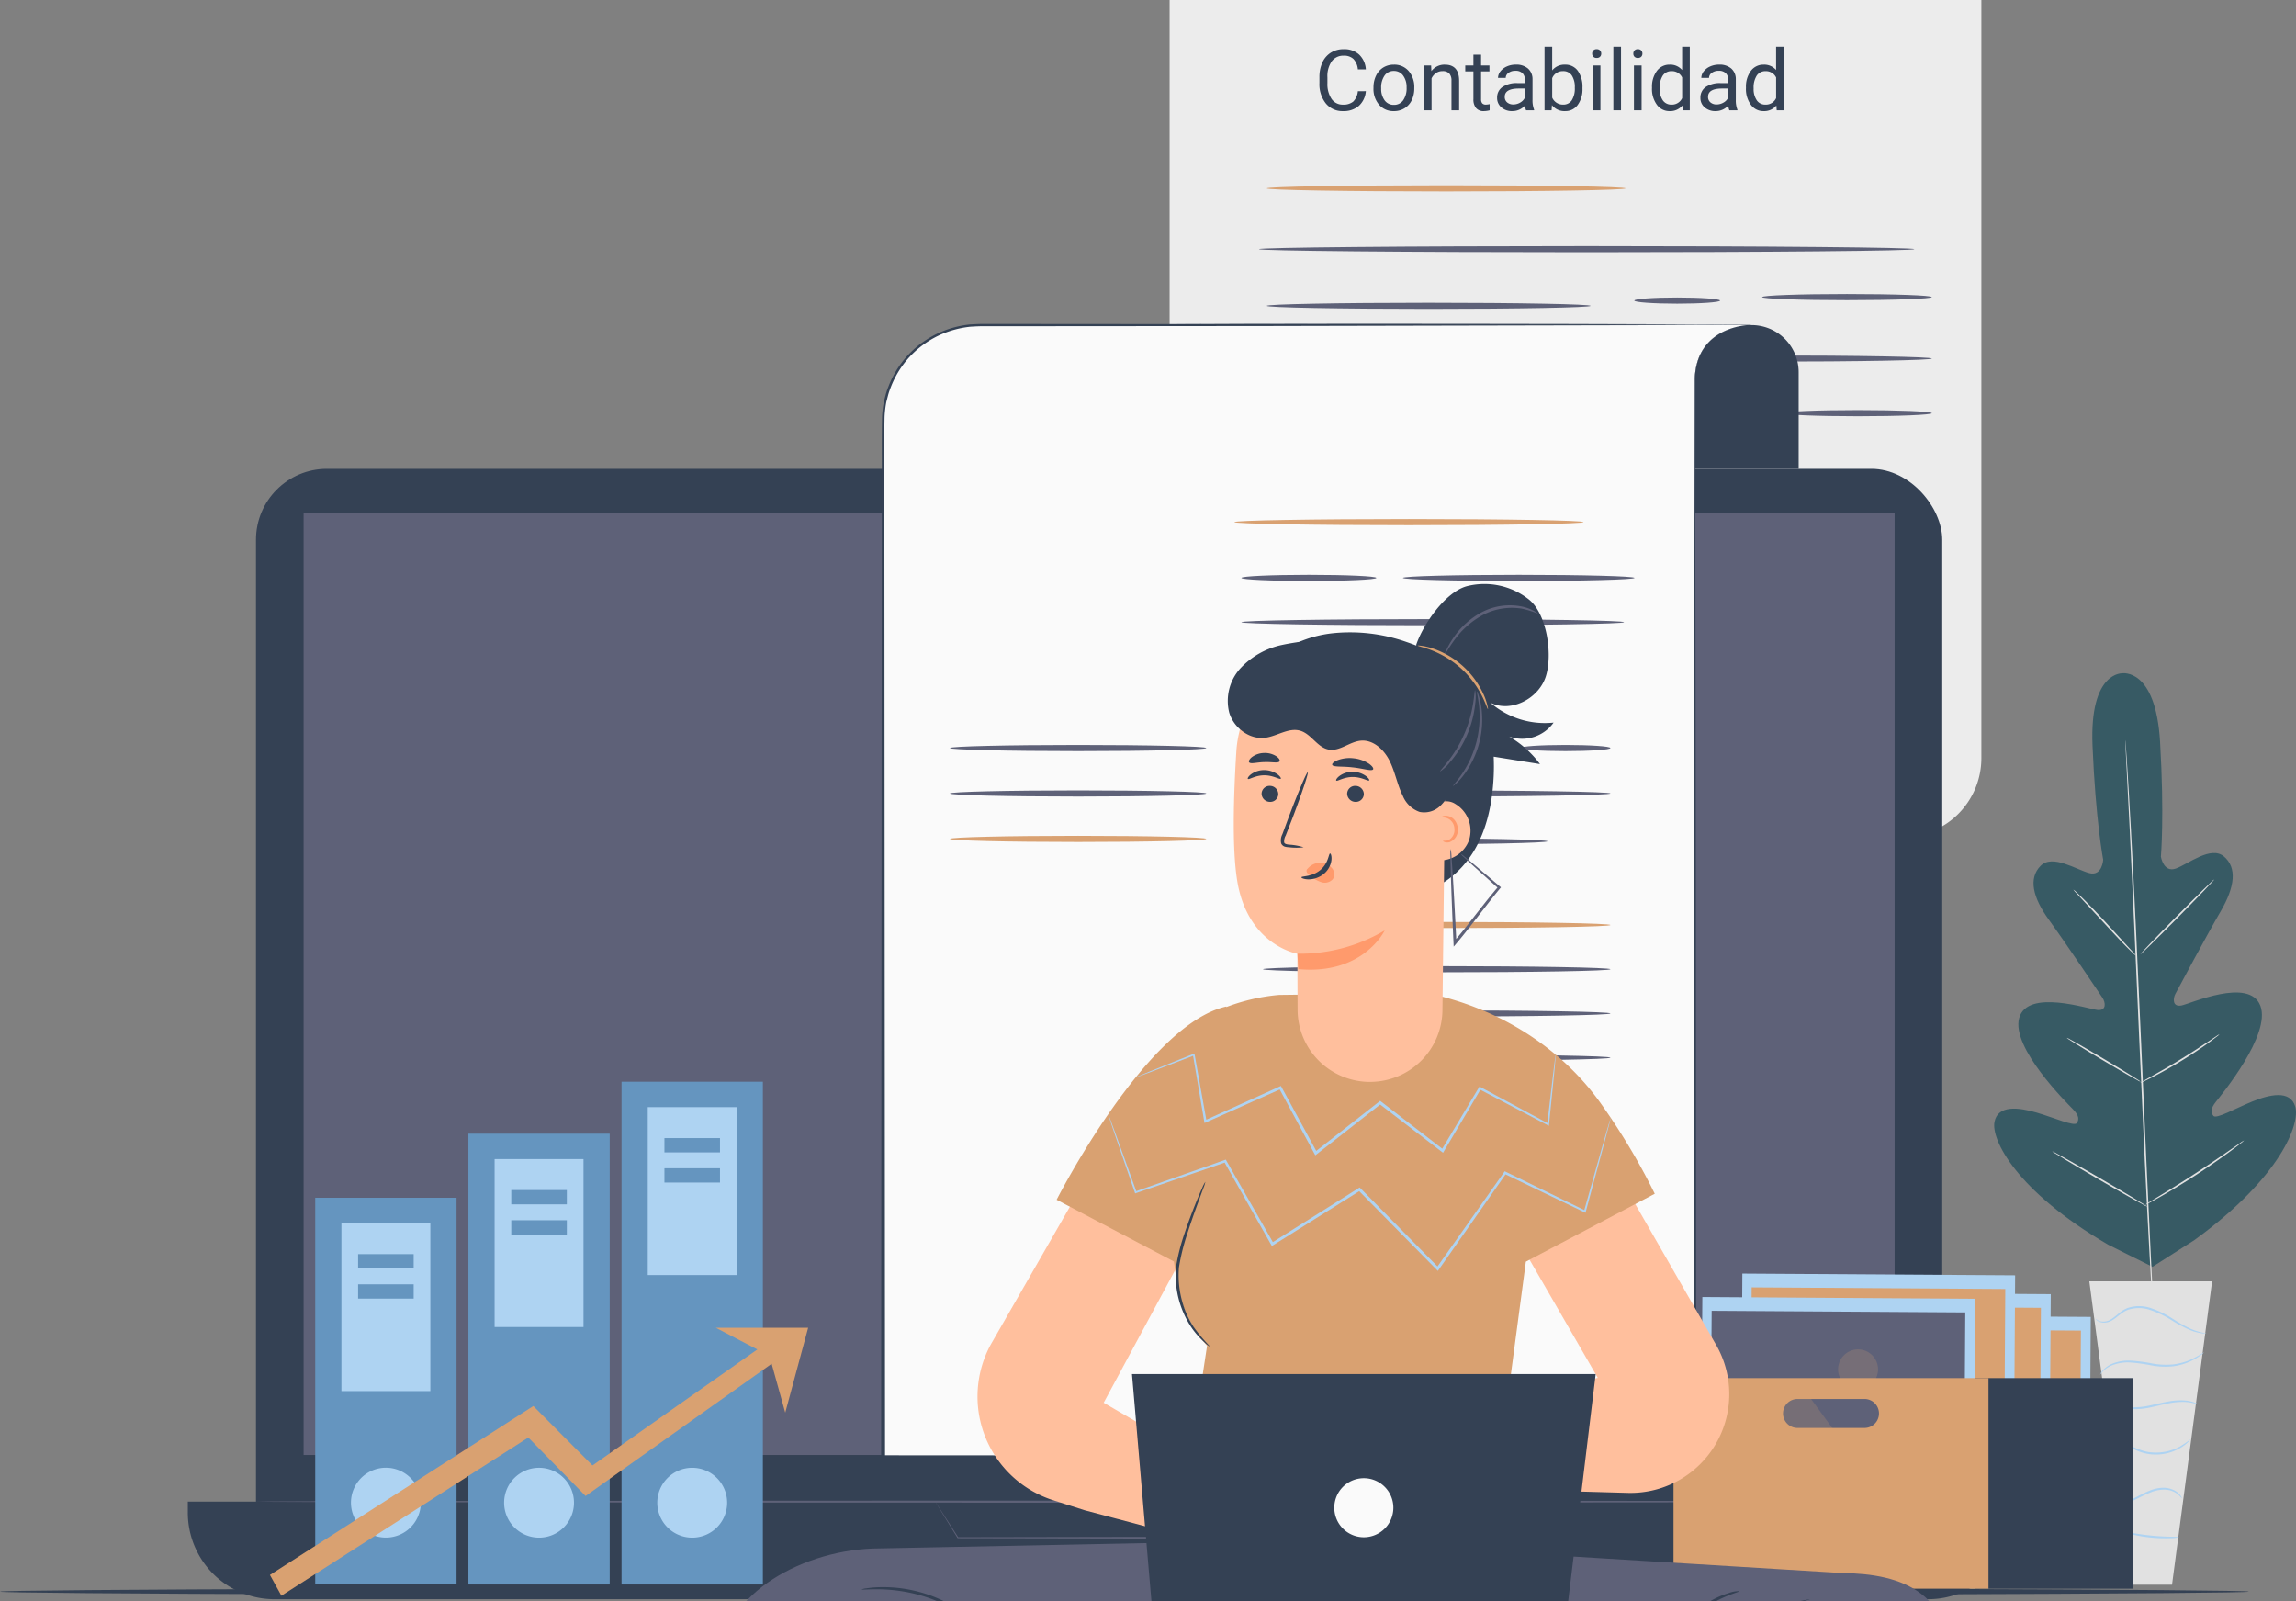 <svg xmlns="http://www.w3.org/2000/svg" xmlns:xlink="http://www.w3.org/1999/xlink" width="471.751" height="328.986" viewBox="0 0 471.751 328.986">
  <rect x="0" y="0" width="471.751" height="328.986" fill="#808080" stroke="none"/>
  <defs>
    <clipPath id="clip-path">
      <rect id="Rectángulo_5726" data-name="Rectángulo 5726" width="303.162" height="223.565" fill="none"/>
    </clipPath>
  </defs>
  <g id="Grupo_59717" data-name="Grupo 59717" transform="translate(1469.962 -2421.139)">
    <g id="Grupo_59467" data-name="Grupo 59467" transform="translate(-1060.222 2559.433)">
      <g id="Grupo_59445" data-name="Grupo 59445">
        <g id="Grupo_59430" data-name="Grupo 59430">
          <path id="Trazado_103996" data-name="Trazado 103996" d="M-936.618,2592.264s-6.831-.491-6.2,14.834,2.192,23.487,2.192,23.487-.2,3.4-2.832,2.731-7.582-3.974-10.027-1.5c-2.535,2.564-1.634,6.5,1.73,11.127s10.36,15.05,10.989,15.994c.617.927.866,2.666-1,2.5s-14.457-4.434-16.125,1.662,9.823,17.459,11.055,18.726,1.3,2.066.8,2.832-4.6-1.068-8.228-2.135-8.028-1.667-8.7,1.93,4.394,14.127,23.347,25.193l9.118,4.552,8.63-5.505c17.752-12.906,21.734-23.888,20.71-27.4s-5.339-2.476-8.845-1.051-7.4,3.659-7.973,2.947-.588-1.515.512-2.9,11.4-13.839,9.127-19.738-14.371-.394-16.21-.04-1.767-1.4-1.245-2.386c.531-1,6.451-12.068,9.335-17.013s3.387-8.947.607-11.244c-2.679-2.215-7.274,1.57-9.827,2.5s-3.091-2.435-3.091-2.435.739-8.278-.168-23.589-7.819-14.075-7.819-14.075" transform="translate(963.02 -2592.24)" fill="#375a64"/>
        </g>
        <g id="Grupo_59432" data-name="Grupo 59432" transform="translate(26.94 13.75)">
          <g id="Grupo_59431" data-name="Grupo 59431">
            <path id="Trazado_103997" data-name="Trazado 103997" d="M-929.687,2609.252s.018.108.036.32l.073.94c.057.844.14,2.061.246,3.619.209,3.143.478,7.693.788,13.317.626,11.247,1.355,26.791,2.105,43.96s1.442,32.721,2,43.97c.285,5.613.516,10.16.677,13.321.078,1.561.138,2.778.18,3.623q.024.6.038.942c.006.213,0,.322,0,.322s-.018-.108-.036-.319c-.018-.227-.041-.539-.073-.941-.057-.844-.14-2.059-.245-3.619-.209-3.142-.478-7.692-.789-13.316-.625-11.247-1.355-26.792-2.105-43.968s-1.442-32.713-2-43.962c-.285-5.613-.517-10.161-.677-13.322l-.18-3.623c-.016-.4-.029-.716-.038-.943S-929.687,2609.252-929.687,2609.252Z" transform="translate(929.689 -2609.252)" fill="#e1e1e1"/>
          </g>
        </g>
        <g id="Grupo_59434" data-name="Grupo 59434" transform="translate(16.271 44.478)">
          <g id="Grupo_59433" data-name="Grupo 59433">
            <path id="Trazado_103998" data-name="Trazado 103998" d="M-942.888,2647.271a3,3,0,0,1,.567.472c.351.319.843.8,1.446,1.39,1.2,1.191,2.822,2.881,4.572,4.78l4.459,4.879,1.358,1.472a2.982,2.982,0,0,1,.474.564,3.061,3.061,0,0,1-.571-.468c-.35-.32-.843-.8-1.44-1.4-1.191-1.2-2.787-2.915-4.537-4.813l-4.493-4.845-1.365-1.465A2.981,2.981,0,0,1-942.888,2647.271Z" transform="translate(942.889 -2647.27)" fill="#e1e1e1"/>
          </g>
        </g>
        <g id="Grupo_59436" data-name="Grupo 59436" transform="translate(30.053 42.381)">
          <g id="Grupo_59435" data-name="Grupo 59435">
            <path id="Trazado_103999" data-name="Trazado 103999" d="M-925.836,2660.031c-.069-.068,3.265-3.561,7.446-7.8s7.628-7.622,7.7-7.555-3.265,3.56-7.447,7.8S-925.768,2660.1-925.836,2660.031Z" transform="translate(925.837 -2644.676)" fill="#e1e1e1"/>
          </g>
        </g>
        <g id="Grupo_59438" data-name="Grupo 59438" transform="translate(30.016 74.187)">
          <g id="Grupo_59437" data-name="Grupo 59437">
            <path id="Trazado_104000" data-name="Trazado 104000" d="M-925.883,2694a3.185,3.185,0,0,1,.635-.4l1.784-1c1.5-.845,3.579-2.02,5.821-3.4s4.237-2.686,5.671-3.646l1.7-1.135a3.138,3.138,0,0,1,.648-.384,3.094,3.094,0,0,1-.569.494c-.38.3-.938.722-1.639,1.227-1.4,1.014-3.376,2.364-5.629,3.742s-4.349,2.526-5.887,3.319c-.77.393-1.4.7-1.838.9A3.114,3.114,0,0,1-925.883,2694Z" transform="translate(925.883 -2684.027)" fill="#e1e1e1"/>
          </g>
        </g>
        <g id="Grupo_59440" data-name="Grupo 59440" transform="translate(14.91 74.909)">
          <g id="Grupo_59439" data-name="Grupo 59439">
            <path id="Trazado_104001" data-name="Trazado 104001" d="M-944.572,2684.922a2.665,2.665,0,0,1,.631.3c.394.21.959.524,1.653.918,1.388.789,3.293,1.9,5.386,3.144s3.98,2.389,5.335,3.232c.678.422,1.224.768,1.6,1.015a2.694,2.694,0,0,1,.561.412,2.687,2.687,0,0,1-.63-.3c-.394-.21-.959-.524-1.653-.918-1.388-.789-3.294-1.9-5.387-3.145s-3.979-2.389-5.334-3.231c-.678-.422-1.224-.768-1.6-1.015A2.717,2.717,0,0,1-944.572,2684.922Z" transform="translate(944.573 -2684.92)" fill="#e1e1e1"/>
          </g>
        </g>
        <g id="Grupo_59442" data-name="Grupo 59442" transform="translate(11.914 98.231)">
          <g id="Grupo_59441" data-name="Grupo 59441">
            <path id="Trazado_104002" data-name="Trazado 104002" d="M-948.279,2713.777a4.427,4.427,0,0,1,.8.389l2.122,1.17c1.784,1,4.237,2.406,6.935,3.976s5.133,3.008,6.885,4.065l2.066,1.267a4.422,4.422,0,0,1,.734.5,4.279,4.279,0,0,1-.8-.388l-2.122-1.171c-1.784-1-4.237-2.406-6.936-3.976s-5.132-3.008-6.884-4.064l-2.066-1.267A4.324,4.324,0,0,1-948.279,2713.777Z" transform="translate(948.28 -2713.775)" fill="#e1e1e1"/>
          </g>
        </g>
        <g id="Grupo_59444" data-name="Grupo 59444" transform="translate(31.067 95.992)">
          <g id="Grupo_59443" data-name="Grupo 59443">
            <path id="Trazado_104003" data-name="Trazado 104003" d="M-924.583,2724.213a5.15,5.15,0,0,1,.793-.531l2.216-1.349c1.87-1.14,4.449-2.723,7.247-4.548s5.295-3.536,7.092-4.789l2.131-1.48a4.951,4.951,0,0,1,.806-.511,5,5,0,0,1-.725.62c-.481.382-1.186.921-2.068,1.572-1.763,1.3-4.239,3.054-7.046,4.88s-5.407,3.381-7.312,4.468c-.954.541-1.73.971-2.274,1.255A4.934,4.934,0,0,1-924.583,2724.213Z" transform="translate(924.583 -2711.004)" fill="#e1e1e1"/>
          </g>
        </g>
      </g>
      <g id="Grupo_59466" data-name="Grupo 59466" transform="translate(19.546 124.937)">
        <g id="Grupo_59447" data-name="Grupo 59447">
          <g id="Grupo_59446" data-name="Grupo 59446">
            <path id="Trazado_104004" data-name="Trazado 104004" d="M-913.612,2746.816h-25.225l8.233,62.323h8.759Z" transform="translate(938.837 -2746.816)" fill="#e1e1e1"/>
          </g>
        </g>
        <g id="Grupo_59450" data-name="Grupo 59450" transform="translate(1.307 5.092)">
          <g id="Grupo_59449" data-name="Grupo 59449">
            <g id="Grupo_59448" data-name="Grupo 59448">
              <path id="Trazado_104005" data-name="Trazado 104005" d="M-937.218,2755.685c-.01.006.028.088.135.222a1.588,1.588,0,0,0,.609.435,3.051,3.051,0,0,0,2.664-.326c1.018-.562,1.906-1.666,3.271-2.153a7.153,7.153,0,0,1,4.639.092,19.839,19.839,0,0,1,4.319,2.093,30,30,0,0,0,3.513,1.885,9.712,9.712,0,0,0,2.591.749,4.643,4.643,0,0,0,.732.049c.167,0,.255-.006.255-.021a13.165,13.165,0,0,1-3.46-1.042,34.667,34.667,0,0,1-3.435-1.944,19.161,19.161,0,0,0-4.393-2.161,7.41,7.41,0,0,0-4.9-.053,6.457,6.457,0,0,0-1.843,1.139,14.464,14.464,0,0,1-1.444,1.119,2.967,2.967,0,0,1-2.457.426A2.537,2.537,0,0,1-937.218,2755.685Z" transform="translate(937.22 -2753.115)" fill="#aed3f2"/>
            </g>
          </g>
        </g>
        <g id="Grupo_59453" data-name="Grupo 59453" transform="translate(2.227 14.565)">
          <g id="Grupo_59452" data-name="Grupo 59452">
            <g id="Grupo_59451" data-name="Grupo 59451">
              <path id="Trazado_104006" data-name="Trazado 104006" d="M-936.08,2769.411c.034.021.2-.257.594-.669a5.638,5.638,0,0,1,2.015-1.278,9,9,0,0,1,3.508-.528,36.815,36.815,0,0,1,4.39.6,15.079,15.079,0,0,0,4.494.186,12.365,12.365,0,0,0,3.537-1.01,11.278,11.278,0,0,0,2.127-1.264,3.041,3.041,0,0,0,.673-.606,22.488,22.488,0,0,1-2.916,1.6,12.887,12.887,0,0,1-3.466.9,15.46,15.46,0,0,1-4.384-.216,32.94,32.94,0,0,0-4.443-.57,8.876,8.876,0,0,0-3.628.637,5.29,5.29,0,0,0-2.024,1.439,3.616,3.616,0,0,0-.382.56C-936.059,2769.329-936.092,2769.4-936.08,2769.411Z" transform="translate(936.082 -2764.836)" fill="#aed3f2"/>
            </g>
          </g>
        </g>
        <g id="Grupo_59456" data-name="Grupo 59456" transform="translate(3.657 23.545)">
          <g id="Grupo_59455" data-name="Grupo 59455">
            <g id="Grupo_59454" data-name="Grupo 59454">
              <path id="Trazado_104007" data-name="Trazado 104007" d="M-915.6,2777.686a2.147,2.147,0,0,0-.7-.36,7.444,7.444,0,0,0-2.091-.448,13.288,13.288,0,0,0-3.16.181c-1.177.19-2.438.515-3.762.8a15.82,15.82,0,0,1-3.757.425,8.2,8.2,0,0,1-2.982-.645,6.892,6.892,0,0,1-2.262-1.684,1.963,1.963,0,0,0,.428.659,5.331,5.331,0,0,0,1.713,1.289,8.034,8.034,0,0,0,3.088.76,15.129,15.129,0,0,0,3.858-.4c1.339-.285,2.591-.619,3.742-.826a14.443,14.443,0,0,1,3.079-.263A11.613,11.613,0,0,1-915.6,2777.686Z" transform="translate(934.313 -2775.947)" fill="#aed3f2"/>
            </g>
          </g>
        </g>
        <g id="Grupo_59459" data-name="Grupo 59459" transform="translate(4.458 32.462)">
          <g id="Grupo_59458" data-name="Grupo 59458">
            <g id="Grupo_59457" data-name="Grupo 59457">
              <path id="Trazado_104008" data-name="Trazado 104008" d="M-933.321,2788.444a4.093,4.093,0,0,1,2.449-.246,11.834,11.834,0,0,1,2.562.954,9.725,9.725,0,0,0,3.326.917,9.981,9.981,0,0,0,6.034-1.4,8.547,8.547,0,0,0,1.5-1.155c.307-.327.465-.515.445-.534a22.135,22.135,0,0,1-2.093,1.437,10.341,10.341,0,0,1-5.852,1.241c-2.388-.137-4.221-1.562-5.877-1.749a3.739,3.739,0,0,0-1.9.165C-933.154,2788.242-933.334,2788.43-933.321,2788.444Z" transform="translate(933.322 -2786.979)" fill="#aed3f2"/>
            </g>
          </g>
        </g>
        <g id="Grupo_59462" data-name="Grupo 59462" transform="translate(5.863 42.405)">
          <g id="Grupo_59461" data-name="Grupo 59461">
            <g id="Grupo_59460" data-name="Grupo 59460">
              <path id="Trazado_104009" data-name="Trazado 104009" d="M-931.583,2802.765a4.833,4.833,0,0,0,2.1-.418c1.268-.423,2.838-1.4,4.671-2.124a7.6,7.6,0,0,1,2.68-.561,4.925,4.925,0,0,1,2.155.492,4.76,4.76,0,0,1,1.558,1.345,1.14,1.14,0,0,0-.239-.532,3.467,3.467,0,0,0-1.182-1.07,4.957,4.957,0,0,0-2.287-.614,7.521,7.521,0,0,0-2.833.556c-1.9.757-3.419,1.758-4.63,2.238C-930.782,2802.593-931.593,2802.7-931.583,2802.765Z" transform="translate(931.583 -2799.281)" fill="#aed3f2"/>
            </g>
          </g>
        </g>
        <g id="Grupo_59465" data-name="Grupo 59465" transform="translate(7.1 51.44)">
          <g id="Grupo_59464" data-name="Grupo 59464">
            <g id="Grupo_59463" data-name="Grupo 59463">
              <path id="Trazado_104010" data-name="Trazado 104010" d="M-930.053,2810.475a5.866,5.866,0,0,0,1.6.518,28.769,28.769,0,0,0,3.993.673,28.949,28.949,0,0,0,4.048.117,5.837,5.837,0,0,0,1.667-.2c-.006-.124-2.557-.014-5.675-.329S-930.022,2810.354-930.053,2810.475Z" transform="translate(930.053 -2810.459)" fill="#aed3f2"/>
            </g>
          </g>
        </g>
      </g>
    </g>
    <g id="Grupo_59469" data-name="Grupo 59469" transform="translate(-1469.962 2747.308)">
      <g id="Grupo_59468" data-name="Grupo 59468">
        <path id="Trazado_104011" data-name="Trazado 104011" d="M-1007.882,2825.495c0,.448-103.448.81-231.029.81-127.625,0-231.051-.362-231.051-.81s103.427-.811,231.051-.811C-1111.33,2824.684-1007.882,2825.047-1007.882,2825.495Z" transform="translate(1469.962 -2824.684)" fill="#344154"/>
      </g>
    </g>
    <g id="Grupo_59488" data-name="Grupo 59488" transform="translate(-1229.646 2421.139)">
      <g id="Grupo_59470" data-name="Grupo 59470">
        <path id="Rectángulo_5713" data-name="Rectángulo 5713" d="M0,0H166.79a0,0,0,0,1,0,0V155.742a16.22,16.22,0,0,1-16.22,16.22H0a0,0,0,0,1,0,0V0A0,0,0,0,1,0,0Z" fill="#ececec"/>
      </g>
      <g id="Grupo_59485" data-name="Grupo 59485" transform="translate(18.362 50.548)">
        <g id="Grupo_59472" data-name="Grupo 59472">
          <g id="Grupo_59471" data-name="Grupo 59471">
            <path id="Trazado_104012" data-name="Trazado 104012" d="M-1015.263,2484.31c0,.349-30.146.631-67.325.631s-67.33-.283-67.33-.631,30.139-.632,67.33-.632S-1015.263,2483.961-1015.263,2484.31Z" transform="translate(1149.918 -2483.678)" fill="#5e6178"/>
          </g>
        </g>
        <g id="Grupo_59474" data-name="Grupo 59474" transform="translate(1.6 11.649)">
          <g id="Grupo_59473" data-name="Grupo 59473">
            <path id="Trazado_104013" data-name="Trazado 104013" d="M-1081.411,2498.722c0,.348-14.894.631-33.262.631s-33.265-.283-33.265-.631,14.891-.631,33.265-.631S-1081.411,2498.374-1081.411,2498.722Z" transform="translate(1147.939 -2498.091)" fill="#5e6178"/>
          </g>
        </g>
        <g id="Grupo_59476" data-name="Grupo 59476" transform="translate(77.118 10.57)">
          <g id="Grupo_59475" data-name="Grupo 59475">
            <path id="Trazado_104014" data-name="Trazado 104014" d="M-1036.885,2497.388c0,.349-3.944.631-8.81.631s-8.811-.282-8.811-.631,3.944-.631,8.811-.631S-1036.885,2497.039-1036.885,2497.388Z" transform="translate(1054.506 -2496.756)" fill="#5e6178"/>
          </g>
        </g>
        <g id="Grupo_59478" data-name="Grupo 59478" transform="translate(103.369 9.851)">
          <g id="Grupo_59477" data-name="Grupo 59477">
            <path id="Trazado_104015" data-name="Trazado 104015" d="M-987.144,2496.5c0,.349-7.809.632-17.441.632s-17.442-.283-17.442-.632,7.808-.631,17.442-.631S-987.144,2496.149-987.144,2496.5Z" transform="translate(1022.027 -2495.866)" fill="#5e6178"/>
          </g>
        </g>
        <g id="Grupo_59480" data-name="Grupo 59480" transform="translate(0 22.797)">
          <g id="Grupo_59479" data-name="Grupo 59479">
            <path id="Trazado_104016" data-name="Trazado 104016" d="M-1087.346,2512.514c0,.349-14.009.632-31.285.632s-31.287-.283-31.287-.632,14-.631,31.287-.631S-1087.346,2512.166-1087.346,2512.514Z" transform="translate(1149.918 -2511.884)" fill="#5e6178"/>
          </g>
        </g>
        <g id="Grupo_59482" data-name="Grupo 59482" transform="translate(69.926 22.476)">
          <g id="Grupo_59481" data-name="Grupo 59481">
            <path id="Trazado_104017" data-name="Trazado 104017" d="M-995.078,2512.117c0,.348-15.3.631-34.162.631s-34.164-.283-34.164-.631,15.293-.631,34.164-.631S-995.078,2511.769-995.078,2512.117Z" transform="translate(1063.404 -2511.486)" fill="#5e6178"/>
          </g>
        </g>
        <g id="Grupo_59484" data-name="Grupo 59484" transform="translate(107.83 33.694)">
          <g id="Grupo_59483" data-name="Grupo 59483">
            <path id="Trazado_104018" data-name="Trazado 104018" d="M-986.086,2526c0,.349-6.811.631-15.211.631s-15.211-.282-15.211-.631,6.81-.631,15.211-.631S-986.086,2525.648-986.086,2526Z" transform="translate(1016.508 -2525.365)" fill="#5e6178"/>
          </g>
        </g>
      </g>
      <g id="Grupo_59487" data-name="Grupo 59487" transform="translate(19.961 38.061)">
        <g id="Grupo_59486" data-name="Grupo 59486">
          <path id="Trazado_104019" data-name="Trazado 104019" d="M-1074.221,2468.861c0,.348-16.5.631-36.857.631s-36.86-.283-36.86-.631,16.5-.632,36.86-.632S-1074.221,2468.512-1074.221,2468.861Z" transform="translate(1147.939 -2468.229)" fill="#d9a171"/>
        </g>
      </g>
    </g>
    <g id="Grupo_59509" data-name="Grupo 59509" transform="translate(-1431.371 2517.458)">
      <g id="Grupo_59504" data-name="Grupo 59504">
        <g id="Grupo_59503" data-name="Grupo 59503">
          <g id="Grupo_59502" data-name="Grupo 59502">
            <g id="Grupo_59491" data-name="Grupo 59491" transform="translate(14.005)">
              <g id="Grupo_59490" data-name="Grupo 59490">
                <g id="Grupo_59489" data-name="Grupo 59489">
                  <rect id="Rectángulo_5714" data-name="Rectángulo 5714" width="346.472" height="229.119" rx="14.567" fill="#344154"/>
                </g>
              </g>
            </g>
            <g id="Grupo_59494" data-name="Grupo 59494" transform="translate(0 212.173)">
              <g id="Grupo_59493" data-name="Grupo 59493">
                <g id="Grupo_59492" data-name="Grupo 59492">
                  <path id="Rectángulo_5715" data-name="Rectángulo 5715" d="M0,0H375.376a0,0,0,0,1,0,0V2.25a17.8,17.8,0,0,1-17.8,17.8H17.8A17.8,17.8,0,0,1,0,2.25V0A0,0,0,0,1,0,0Z" fill="#344154"/>
                </g>
              </g>
            </g>
            <g id="Grupo_59497" data-name="Grupo 59497" transform="translate(23.789 9.103)">
              <g id="Grupo_59496" data-name="Grupo 59496">
                <g id="Grupo_59495" data-name="Grupo 59495">
                  <rect id="Rectángulo_5716" data-name="Rectángulo 5716" width="326.903" height="193.487" fill="#5e6178"/>
                </g>
              </g>
            </g>
            <g id="Grupo_59501" data-name="Grupo 59501" transform="translate(153.569 211.948)">
              <g id="Grupo_59500" data-name="Grupo 59500">
                <g id="Grupo_59499" data-name="Grupo 59499">
                  <g id="Grupo_59498" data-name="Grupo 59498">
                    <path id="Trazado_104020" data-name="Trazado 104020" d="M-1232.216,2802.761c-.007,0,.116-.007.361-.011l1.1-.01,4.269-.024,15.839-.065,52.96-.113h.391l-.2.338c-.667,1.141-1.382,2.367-2.1,3.6l-2.223,3.807-.065.112h-.129l-65.546-.123h-.057l-.029-.048-3.433-5.582c-.372-.61-.659-1.08-.862-1.414-.192-.314-.277-.467-.277-.467s.117.169.326.49.521.8.917,1.417l3.5,5.448-.086-.048,65.546-.122-.193.11,2.223-3.808,2.1-3.6.193.337-52.744-.114-15.914-.064-4.335-.024-1.136-.012C-1232.074,2802.768-1232.216,2802.761-1232.216,2802.761Z" transform="translate(1232.216 -2802.536)" fill="#5e6178"/>
                  </g>
                </g>
              </g>
            </g>
          </g>
        </g>
      </g>
      <g id="Grupo_59508" data-name="Grupo 59508" transform="translate(14.004 211.962)">
        <g id="Grupo_59505" data-name="Grupo 59505" transform="translate(0 0.211)">
          <line id="Línea_256" data-name="Línea 256" x2="346.472" fill="#344154"/>
        </g>
        <g id="Grupo_59507" data-name="Grupo 59507">
          <g id="Grupo_59506" data-name="Grupo 59506">
            <path id="Trazado_104021" data-name="Trazado 104021" d="M-1058.418,2802.764c0,.116-77.567.21-173.228.21-95.694,0-173.245-.094-173.245-.21s77.55-.211,173.245-.211C-1135.985,2802.553-1058.418,2802.647-1058.418,2802.764Z" transform="translate(1404.89 -2802.553)" fill="#5e6178"/>
          </g>
        </g>
      </g>
    </g>
    <g id="Grupo_59557" data-name="Grupo 59557" transform="translate(-1288.923 2487.649)">
      <g id="Grupo_59510" data-name="Grupo 59510" transform="translate(159.585 0.271)">
        <path id="Trazado_104022" data-name="Trazado 104022" d="M-1029.27,2503.762h0a9.678,9.678,0,0,1,9.678,9.678V2533.3h-28.94v-18.322a11.216,11.216,0,0,1,11.216-11.216Z" transform="translate(1048.532 -2503.762)" fill="#344154"/>
      </g>
      <g id="Grupo_59512" data-name="Grupo 59512" transform="translate(56.877)">
        <g id="Grupo_59511" data-name="Grupo 59511">
          <path id="Trazado_104023" data-name="Trazado 104023" d="M-1053.636,2503.7c0,.116-27.306.187-60.981.157s-60.988-.148-60.988-.265,27.3-.186,60.988-.156S-1053.635,2503.581-1053.636,2503.7Z" transform="translate(1175.605 -2503.427)" fill="#344154"/>
        </g>
      </g>
      <g id="Grupo_59513" data-name="Grupo 59513" transform="translate(0.402 0.163)">
        <path id="Trazado_104024" data-name="Trazado 104024" d="M-1067.287,2503.712l-12.069-.083-17.531.108h-128.79a19.8,19.8,0,0,0-19.8,19.8v212.791h166.79V2514.592C-1078.2,2503.737-1067.287,2503.712-1067.287,2503.712Z" transform="translate(1245.477 -2503.629)" fill="#fafafa"/>
      </g>
      <g id="Grupo_59514" data-name="Grupo 59514" transform="translate(0 0.028)">
        <path id="Trazado_104025" data-name="Trazado 104025" d="M-1067.382,2503.68l-100.568.22-50.285.038-6.286,0c-1.053-.02-2.084.041-3.117.1a20.494,20.494,0,0,0-3.05.556,19.587,19.587,0,0,0-10.263,6.6,19.707,19.707,0,0,0-3.07,5.359,15.325,15.325,0,0,0-.5,1.467l-.386,1.5a21.421,21.421,0,0,0-.36,3.077c-.09,4.164-.02,8.373-.038,12.558l.135,201.138-.4-.4,166.79.108-.293.293.08-119.625.1-59.811.059-29.9.015-7.476.007-3.738a12.224,12.224,0,0,1,.078-1.867,10.079,10.079,0,0,1,.292-1.847,9.9,9.9,0,0,1,4.04-6.09,11.694,11.694,0,0,1,3.354-1.62A14.126,14.126,0,0,1-1067.382,2503.68Zm0,0a14.113,14.113,0,0,0-3.668.653,11.666,11.666,0,0,0-3.341,1.63,9.849,9.849,0,0,0-4,6.079,9.983,9.983,0,0,0-.284,1.838,12.247,12.247,0,0,0-.071,1.864l.007,3.738.015,7.476.059,29.906.1,59.813.081,119.62v.294h-.294l-166.79.108h-.4v-.4l.135-201.138c.023-4.195-.041-8.37.055-12.582a21.835,21.835,0,0,1,.374-3.157l.4-1.541a15.808,15.808,0,0,1,.515-1.5,20.2,20.2,0,0,1,3.158-5.494,20.068,20.068,0,0,1,10.531-6.753,20.762,20.762,0,0,1,3.125-.565c1.06-.057,2.12-.116,3.163-.094l6.286,0,50.284.038Z" transform="translate(1245.975 -2503.462)" fill="#344154"/>
      </g>
      <g id="Grupo_59516" data-name="Grupo 59516" transform="translate(72.59 40.124)">
        <g id="Grupo_59515" data-name="Grupo 59515">
          <path id="Trazado_104026" data-name="Trazado 104026" d="M-1084.45,2553.7c0,.348-16.055.631-35.856.631s-35.859-.283-35.859-.631,16.052-.631,35.859-.631S-1084.45,2553.352-1084.45,2553.7Z" transform="translate(1156.165 -2553.069)" fill="#d9a171"/>
        </g>
      </g>
      <g id="Grupo_59518" data-name="Grupo 59518" transform="translate(74.028 51.582)">
        <g id="Grupo_59517" data-name="Grupo 59517">
          <path id="Trazado_104027" data-name="Trazado 104027" d="M-1126.656,2567.876c0,.349-6.208.631-13.864.631s-13.865-.283-13.865-.631,6.206-.631,13.865-.631S-1126.656,2567.527-1126.656,2567.876Z" transform="translate(1154.385 -2567.245)" fill="#5e6178"/>
        </g>
      </g>
      <g id="Grupo_59520" data-name="Grupo 59520" transform="translate(14.149 86.533)">
        <g id="Grupo_59519" data-name="Grupo 59519">
          <path id="Trazado_104028" data-name="Trazado 104028" d="M-1175.811,2611.119c0,.349-11.789.632-26.329.632s-26.331-.283-26.331-.632,11.786-.631,26.331-.631S-1175.811,2610.771-1175.811,2611.119Z" transform="translate(1228.47 -2610.488)" fill="#5e6178"/>
        </g>
      </g>
      <g id="Grupo_59522" data-name="Grupo 59522" transform="translate(73.779 86.533)">
        <g id="Grupo_59521" data-name="Grupo 59521">
          <path id="Trazado_104029" data-name="Trazado 104029" d="M-1102.033,2611.119c0,.349-11.789.632-26.328.632s-26.331-.283-26.331-.632,11.787-.631,26.331-.631S-1102.033,2610.771-1102.033,2611.119Z" transform="translate(1154.693 -2610.488)" fill="#d9a171"/>
        </g>
      </g>
      <g id="Grupo_59524" data-name="Grupo 59524" transform="translate(14.149 95.868)">
        <g id="Grupo_59523" data-name="Grupo 59523">
          <path id="Trazado_104030" data-name="Trazado 104030" d="M-1175.811,2622.668c0,.348-11.789.631-26.329.631s-26.331-.283-26.331-.631,11.786-.631,26.331-.631S-1175.811,2622.32-1175.811,2622.668Z" transform="translate(1228.47 -2622.037)" fill="#5e6178"/>
        </g>
      </g>
      <g id="Grupo_59526" data-name="Grupo 59526" transform="translate(14.149 105.201)">
        <g id="Grupo_59525" data-name="Grupo 59525">
          <path id="Trazado_104031" data-name="Trazado 104031" d="M-1175.811,2634.216c0,.349-11.789.632-26.329.632s-26.331-.283-26.331-.632,11.786-.631,26.331-.631S-1175.811,2633.868-1175.811,2634.216Z" transform="translate(1228.47 -2633.585)" fill="#d9a171"/>
        </g>
      </g>
      <g id="Grupo_59528" data-name="Grupo 59528" transform="translate(74.028 70.594)">
        <g id="Grupo_59527" data-name="Grupo 59527">
          <path id="Trazado_104032" data-name="Trazado 104032" d="M-1126.656,2591.4c0,.349-6.208.631-13.864.631s-13.865-.282-13.865-.631,6.206-.631,13.865-.631S-1126.656,2591.051-1126.656,2591.4Z" transform="translate(1154.385 -2590.768)" fill="#5e6178"/>
        </g>
      </g>
      <g id="Grupo_59530" data-name="Grupo 59530" transform="translate(131.361 86.533)">
        <g id="Grupo_59529" data-name="Grupo 59529">
          <path id="Trazado_104033" data-name="Trazado 104033" d="M-1064.965,2611.119c0,.349-4.139.632-9.242.632s-9.243-.283-9.243-.632,4.138-.631,9.243-.631S-1064.965,2610.771-1064.965,2611.119Z" transform="translate(1083.451 -2610.488)" fill="#5e6178"/>
        </g>
      </g>
      <g id="Grupo_59532" data-name="Grupo 59532" transform="translate(107.215 51.582)">
        <g id="Grupo_59531" data-name="Grupo 59531">
          <path id="Trazado_104034" data-name="Trazado 104034" d="M-1065.749,2567.876c0,.349-10.651.631-23.787.631s-23.79-.283-23.79-.631,10.65-.631,23.79-.631S-1065.749,2567.527-1065.749,2567.876Z" transform="translate(1113.326 -2567.245)" fill="#5e6178"/>
        </g>
      </g>
      <g id="Grupo_59534" data-name="Grupo 59534" transform="translate(74.028 60.683)">
        <g id="Grupo_59533" data-name="Grupo 59533">
          <path id="Trazado_104035" data-name="Trazado 104035" d="M-1075.768,2579.137c0,.349-17.6.631-39.306.631s-39.31-.282-39.31-.631,17.6-.631,39.31-.631S-1075.768,2578.789-1075.768,2579.137Z" transform="translate(1154.385 -2578.506)" fill="#5e6178"/>
        </g>
      </g>
      <g id="Grupo_59536" data-name="Grupo 59536" transform="translate(73.779 95.868)">
        <g id="Grupo_59535" data-name="Grupo 59535">
          <path id="Trazado_104036" data-name="Trazado 104036" d="M-1078.625,2622.668c0,.348-17.03.631-38.032.631s-38.036-.283-38.036-.631,17.026-.631,38.036-.631S-1078.625,2622.32-1078.625,2622.668Z" transform="translate(1154.693 -2622.037)" fill="#5e6178"/>
        </g>
      </g>
      <g id="Grupo_59538" data-name="Grupo 59538" transform="translate(78.469 122.89)">
        <g id="Grupo_59537" data-name="Grupo 59537">
          <path id="Trazado_104037" data-name="Trazado 104037" d="M-1077.513,2656.1c0,.349-15.98.631-35.688.631s-35.69-.282-35.69-.631,15.976-.631,35.69-.631S-1077.513,2655.753-1077.513,2656.1Z" transform="translate(1148.891 -2655.47)" fill="#d9a171"/>
        </g>
      </g>
      <g id="Grupo_59540" data-name="Grupo 59540" transform="translate(78.469 131.975)">
        <g id="Grupo_59539" data-name="Grupo 59539">
          <path id="Trazado_104038" data-name="Trazado 104038" d="M-1077.513,2667.341c0,.348-15.98.631-35.688.631s-35.69-.283-35.69-.631,15.976-.631,35.69-.631S-1077.513,2666.993-1077.513,2667.341Z" transform="translate(1148.891 -2666.71)" fill="#5e6178"/>
        </g>
      </g>
      <g id="Grupo_59542" data-name="Grupo 59542" transform="translate(78.469 141.059)">
        <g id="Grupo_59541" data-name="Grupo 59541">
          <path id="Trazado_104039" data-name="Trazado 104039" d="M-1077.513,2678.58c0,.349-15.98.632-35.688.632s-35.69-.283-35.69-.632,15.976-.631,35.69-.631S-1077.513,2678.232-1077.513,2678.58Z" transform="translate(1148.891 -2677.949)" fill="#5e6178"/>
        </g>
      </g>
      <g id="Grupo_59544" data-name="Grupo 59544" transform="translate(78.469 150.144)">
        <g id="Grupo_59543" data-name="Grupo 59543">
          <path id="Trazado_104040" data-name="Trazado 104040" d="M-1077.513,2689.82c0,.349-15.98.631-35.688.631s-35.69-.282-35.69-.631,15.976-.631,35.69-.631S-1077.513,2689.472-1077.513,2689.82Z" transform="translate(1148.891 -2689.189)" fill="#5e6178"/>
        </g>
      </g>
      <g id="Grupo_59546" data-name="Grupo 59546" transform="translate(78.469 159.228)">
        <g id="Grupo_59545" data-name="Grupo 59545">
          <path id="Trazado_104041" data-name="Trazado 104041" d="M-1107.8,2701.06c0,.175-2.3.332-6.018.446s-8.854.185-14.527.185-10.811-.07-14.529-.185-6.017-.271-6.017-.446,2.3-.332,6.017-.446,8.855-.185,14.529-.185,10.809.071,14.527.185S-1107.8,2700.885-1107.8,2701.06Z" transform="translate(1148.891 -2700.429)" fill="#5e6178"/>
        </g>
      </g>
      <g id="Grupo_59548" data-name="Grupo 59548" transform="translate(75.434 105.69)">
        <g id="Grupo_59547" data-name="Grupo 59547">
          <path id="Trazado_104042" data-name="Trazado 104042" d="M-1091.166,2634.821c0,.349-13.764.631-30.739.631s-30.741-.283-30.741-.631,13.761-.631,30.741-.631S-1091.166,2634.473-1091.166,2634.821Z" transform="translate(1152.646 -2634.19)" fill="#5e6178"/>
        </g>
      </g>
      <g id="Grupo_59552" data-name="Grupo 59552" transform="translate(75.434 210.784)">
        <g id="Grupo_59549" data-name="Grupo 59549">
          <path id="Trazado_104043" data-name="Trazado 104043" d="M-1149.77,2765.653a1.439,1.439,0,0,1-1.439,1.439,1.438,1.438,0,0,1-1.438-1.439,1.437,1.437,0,0,1,1.438-1.438A1.438,1.438,0,0,1-1149.77,2765.653Z" transform="translate(1152.646 -2764.215)" fill="#344154"/>
        </g>
        <g id="Grupo_59550" data-name="Grupo 59550" transform="translate(8.538)">
          <path id="Trazado_104044" data-name="Trazado 104044" d="M-1139.207,2765.653a1.438,1.438,0,0,1-1.438,1.439,1.439,1.439,0,0,1-1.439-1.439,1.438,1.438,0,0,1,1.439-1.438A1.437,1.437,0,0,1-1139.207,2765.653Z" transform="translate(1142.083 -2764.215)" fill="#344154"/>
        </g>
        <g id="Grupo_59551" data-name="Grupo 59551" transform="translate(17.075)">
          <path id="Trazado_104045" data-name="Trazado 104045" d="M-1128.643,2765.653a1.439,1.439,0,0,1-1.439,1.439,1.439,1.439,0,0,1-1.439-1.439,1.438,1.438,0,0,1,1.439-1.438A1.438,1.438,0,0,1-1128.643,2765.653Z" transform="translate(1131.52 -2764.215)" fill="#344154"/>
        </g>
      </g>
      <g id="Grupo_59554" data-name="Grupo 59554" transform="translate(74.18 178.159)">
        <g id="Grupo_59553" data-name="Grupo 59553">
          <path id="Trazado_104046" data-name="Trazado 104046" d="M-1101.537,2724.481c0,.348-11.789.631-26.329.631s-26.331-.283-26.331-.631,11.787-.631,26.331-.631S-1101.537,2724.132-1101.537,2724.481Z" transform="translate(1154.197 -2723.85)" fill="#d9a171"/>
        </g>
      </g>
      <g id="Grupo_59556" data-name="Grupo 59556" transform="translate(74.18 187.492)">
        <g id="Grupo_59555" data-name="Grupo 59555">
          <path id="Trazado_104047" data-name="Trazado 104047" d="M-1078.13,2736.029c0,.349-17.029.632-38.032.632s-38.035-.283-38.035-.632,17.026-.631,38.035-.631S-1078.13,2735.681-1078.13,2736.029Z" transform="translate(1154.197 -2735.398)" fill="#5e6178"/>
        </g>
      </g>
    </g>
    <g id="Grupo_59583" data-name="Grupo 59583" transform="translate(-1126.111 2682.779)">
      <g id="Grupo_59563" data-name="Grupo 59563" transform="translate(29.396 8.546)">
        <g id="Grupo_59560" data-name="Grupo 59560" transform="translate(0 0)">
          <g id="Grupo_59559" data-name="Grupo 59559">
            <g id="Grupo_59558" data-name="Grupo 59558">
              <rect id="Rectángulo_5717" data-name="Rectángulo 5717" width="44.809" height="56.048" transform="translate(0 44.808) rotate(-89.632)" fill="#aed3f2"/>
            </g>
          </g>
        </g>
        <rect id="Rectángulo_5718" data-name="Rectángulo 5718" width="39.167" height="52.111" transform="translate(1.95 42) rotate(-89.632)" fill="#d9a171"/>
        <path id="Trazado_104048" data-name="Trazado 104048" d="M-1005.758,2801.636l18.357-24.229,11.177,15.3,7.7-8.093,14.877,17.353Z" transform="translate(1007.708 -2759.636)" fill="#d9a171" opacity="0.2"/>
        <g id="Grupo_59562" data-name="Grupo 59562" transform="translate(28.181 10.763)" opacity="0.2">
          <g id="Grupo_59561" data-name="Grupo 59561">
            <path id="Trazado_104049" data-name="Trazado 104049" d="M-965.1,2772.865a4.1,4.1,0,0,1-4.129,4.077,4.1,4.1,0,0,1-4.077-4.129,4.1,4.1,0,0,1,4.129-4.077A4.1,4.1,0,0,1-965.1,2772.865Z" transform="translate(973.305 -2768.736)" fill="#d9a171"/>
          </g>
        </g>
      </g>
      <g id="Grupo_59569" data-name="Grupo 59569" transform="translate(21.176 3.867)">
        <g id="Grupo_59566" data-name="Grupo 59566" transform="translate(0 0)">
          <g id="Grupo_59565" data-name="Grupo 59565">
            <g id="Grupo_59564" data-name="Grupo 59564">
              <rect id="Rectángulo_5719" data-name="Rectángulo 5719" width="44.809" height="56.048" transform="translate(0 44.808) rotate(-89.632)" fill="#aed3f2"/>
            </g>
          </g>
        </g>
        <rect id="Rectángulo_5720" data-name="Rectángulo 5720" width="39.167" height="52.111" transform="translate(1.95 42) rotate(-89.632)" fill="#d9a171"/>
        <path id="Trazado_104050" data-name="Trazado 104050" d="M-1015.927,2795.847l18.357-24.229,11.177,15.3,7.7-8.094,14.877,17.353Z" transform="translate(1017.878 -2753.847)" fill="#d9a171" opacity="0.2"/>
        <g id="Grupo_59568" data-name="Grupo 59568" transform="translate(28.181 10.763)" opacity="0.2">
          <g id="Grupo_59567" data-name="Grupo 59567">
            <path id="Trazado_104051" data-name="Trazado 104051" d="M-975.269,2767.076a4.1,4.1,0,0,1-4.129,4.077,4.1,4.1,0,0,1-4.076-4.129,4.1,4.1,0,0,1,4.129-4.077A4.1,4.1,0,0,1-975.269,2767.076Z" transform="translate(983.474 -2762.947)" fill="#d9a171"/>
          </g>
        </g>
      </g>
      <g id="Grupo_59575" data-name="Grupo 59575" transform="translate(13.857 0)">
        <g id="Grupo_59572" data-name="Grupo 59572">
          <g id="Grupo_59571" data-name="Grupo 59571">
            <g id="Grupo_59570" data-name="Grupo 59570">
              <rect id="Rectángulo_5721" data-name="Rectángulo 5721" width="44.809" height="56.048" transform="translate(0 44.808) rotate(-89.632)" fill="#aed3f2"/>
            </g>
          </g>
        </g>
        <rect id="Rectángulo_5722" data-name="Rectángulo 5722" width="39.167" height="52.111" transform="translate(1.95 42) rotate(-89.632)" fill="#d9a171"/>
        <path id="Trazado_104052" data-name="Trazado 104052" d="M-1024.983,2791.063l18.357-24.229,11.177,15.3,7.7-8.094,14.877,17.353Z" transform="translate(1026.934 -2749.063)" fill="#d9a171" opacity="0.2"/>
        <g id="Grupo_59574" data-name="Grupo 59574" transform="translate(28.18 10.763)" opacity="0.2">
          <g id="Grupo_59573" data-name="Grupo 59573">
            <path id="Trazado_104053" data-name="Trazado 104053" d="M-984.325,2762.292a4.1,4.1,0,0,1-4.129,4.077,4.1,4.1,0,0,1-4.077-4.129,4.1,4.1,0,0,1,4.129-4.077A4.1,4.1,0,0,1-984.325,2762.292Z" transform="translate(992.531 -2758.163)" fill="#d9a171"/>
          </g>
        </g>
      </g>
      <g id="Grupo_59581" data-name="Grupo 59581" transform="translate(5.637 4.813)">
        <g id="Grupo_59578" data-name="Grupo 59578" transform="translate(0 0)">
          <g id="Grupo_59577" data-name="Grupo 59577">
            <g id="Grupo_59576" data-name="Grupo 59576">
              <rect id="Rectángulo_5723" data-name="Rectángulo 5723" width="44.809" height="56.048" transform="translate(0 44.808) rotate(-89.632)" fill="#aed3f2"/>
            </g>
          </g>
        </g>
        <rect id="Rectángulo_5724" data-name="Rectángulo 5724" width="39.167" height="52.111" transform="translate(1.95 42) rotate(-89.632)" fill="#5e6178"/>
        <path id="Trazado_104054" data-name="Trazado 104054" d="M-1035.153,2797.018l18.357-24.229,11.177,15.3,7.7-8.093,14.877,17.353Z" transform="translate(1037.103 -2755.018)" fill="#d9a171" opacity="0.2"/>
        <g id="Grupo_59580" data-name="Grupo 59580" transform="translate(28.18 10.763)" opacity="0.2">
          <g id="Grupo_59579" data-name="Grupo 59579">
            <path id="Trazado_104055" data-name="Trazado 104055" d="M-994.494,2768.247a4.1,4.1,0,0,1-4.129,4.076,4.1,4.1,0,0,1-4.077-4.13,4.1,4.1,0,0,1,4.129-4.076A4.1,4.1,0,0,1-994.494,2768.247Z" transform="translate(1002.7 -2764.118)" fill="#d9a171"/>
          </g>
        </g>
      </g>
      <g id="Grupo_59582" data-name="Grupo 59582" transform="translate(0 21.475)">
        <rect id="Rectángulo_5725" data-name="Rectángulo 5725" width="32.359" height="43.264" transform="translate(61.972 0)" fill="#344154"/>
        <path id="Trazado_104056" data-name="Trazado 104056" d="M-1044.54,2771.416v43.265h64.717v-43.265Zm39.239,10.239h-13.76a2.978,2.978,0,0,1-2.978-2.978,2.978,2.978,0,0,1,2.978-2.978h13.76a2.977,2.977,0,0,1,2.978,2.978A2.977,2.977,0,0,1-1005.3,2781.655Z" transform="translate(1044.54 -2771.416)" fill="#d9a171"/>
      </g>
    </g>
    <g id="Grupo_59710" data-name="Grupo 59710" transform="translate(-1366.86 2526.561)">
      <g id="Grupo_59709" data-name="Grupo 59709" clip-path="url(#clip-path)">
        <g id="Grupo_59708" data-name="Grupo 59708" transform="translate(45.452 14.537)">
          <g id="Grupo_59620" data-name="Grupo 59620" transform="translate(0 84.071)">
            <g id="Grupo_59593" data-name="Grupo 59593" transform="translate(0 111.87)">
              <g id="Grupo_59584" data-name="Grupo 59584">
                <path id="Trazado_104057" data-name="Trazado 104057" d="M-1056.129,2819.246l-86.638-5.305c-.547-1.239-.909-1.961-.909-1.961l-23.482.467-7.64-.467s-.116.233-.3.625l-78.823,1.571c-15.715,0-32.237,9.587-32.237,21.839-.2,11.66,5.448,24.315,19.528,24.029l107.395-.361,107.394.361c14.081.287,17.8-8.2,17.825-18.277C-1032.373,2823.007-1044.124,2819.4-1056.129,2819.246Z" transform="translate(1286.166 -2811.98)" fill="#5e6178"/>
              </g>
              <g id="Grupo_59586" data-name="Grupo 59586" transform="translate(29.391 15.249)">
                <g id="Grupo_59585" data-name="Grupo 59585">
                  <path id="Trazado_104058" data-name="Trazado 104058" d="M-1249.8,2863.669s.174-.021.516-.03l1.519-.028,5.849-.055,21.609-.094,72.111-.1-.3.321c-.147-2.354-.3-4.874-.464-7.413-.323-5.2-.641-10.305-.943-15.167l.267.28-66.43-7.392-19.684-2.252-5.3-.635-1.372-.179a3.076,3.076,0,0,1-.465-.079,2.824,2.824,0,0,1,.471.022l1.378.124,5.315.53,19.7,2.071,66.452,7.192.25.028.016.252c.3,4.861.624,9.972.95,15.167.159,2.539.315,5.058.462,7.413l.02.322h-.322l-72.111-.1-21.609-.094-5.849-.055-1.519-.028C-1249.629,2863.689-1249.8,2863.669-1249.8,2863.669Z" transform="translate(1249.803 -2830.846)" fill="#344154"/>
                </g>
              </g>
              <g id="Grupo_59588" data-name="Grupo 59588" transform="translate(28.482 10.156)">
                <g id="Grupo_59587" data-name="Grupo 59587">
                  <path id="Trazado_104059" data-name="Trazado 104059" d="M-1227.877,2831.651c-.066.082-1.144-.786-3.036-1.94a33.03,33.03,0,0,0-7.888-3.466,33.067,33.067,0,0,0-8.525-1.254c-2.216-.028-3.59.135-3.6.031a3.062,3.062,0,0,1,.952-.22,20.03,20.03,0,0,1,2.647-.24,28.585,28.585,0,0,1,8.7,1.1,28.573,28.573,0,0,1,7.951,3.687,19.758,19.758,0,0,1,2.116,1.61C-1228.1,2831.376-1227.85,2831.62-1227.877,2831.651Z" transform="translate(1250.928 -2824.545)" fill="#344154"/>
                </g>
              </g>
              <g id="Grupo_59590" data-name="Grupo 59590" transform="translate(146.844 12.648)">
                <g id="Grupo_59589" data-name="Grupo 59589">
                  <path id="Trazado_104060" data-name="Trazado 104060" d="M-1028.019,2827.634c.038.162-17.05,4.3-38.163,9.229s-38.266,8.8-38.3,8.639,17.047-4.294,38.167-9.229S-1028.057,2827.471-1028.019,2827.634Z" transform="translate(1104.487 -2827.629)" fill="#344154"/>
                </g>
              </g>
              <g id="Grupo_59592" data-name="Grupo 59592" transform="translate(196.719 10.96)">
                <g id="Grupo_59591" data-name="Grupo 59591">
                  <path id="Trazado_104061" data-name="Trazado 104061" d="M-1030.637,2825.563c.057.188-3.3.866-6.7,3.206-3.424,2.3-5.287,5.173-5.441,5.052a5.962,5.962,0,0,1,1.166-1.895,17.711,17.711,0,0,1,3.935-3.658,17.713,17.713,0,0,1,4.846-2.317A5.962,5.962,0,0,1-1030.637,2825.563Z" transform="translate(1042.78 -2825.54)" fill="#344154"/>
                </g>
              </g>
            </g>
            <g id="Grupo_59594" data-name="Grupo 59594" transform="translate(142.634 24.492)">
              <path id="Trazado_104062" data-name="Trazado 104062" d="M-1075.717,2703.873l27.443,47.771a20.3,20.3,0,0,1,.554,19.188h0a20.3,20.3,0,0,1-18.727,11.212l-42.138-1.189-1.11-15.324,37.112-7.107-25.022-43.307Z" transform="translate(1109.695 -2703.873)" fill="#ffbf9d"/>
            </g>
            <g id="Grupo_59595" data-name="Grupo 59595" transform="translate(52.282 24.492)">
              <path id="Trazado_104063" data-name="Trazado 104063" d="M-1199.428,2785.621l38.748,10.264.842-11.619-35.708-20.741,26.079-48.407-21.888-11.244-27.443,47.771h0a22.372,22.372,0,0,0,12.918,31.926Z" transform="translate(1221.482 -2703.873)" fill="#ffbf9d"/>
            </g>
            <g id="Grupo_59596" data-name="Grupo 59596" transform="translate(68.545)">
              <path id="Trazado_104064" data-name="Trazado 104064" d="M-1104.945,2728.735l26.484-13.948a134.07,134.07,0,0,0-11.346-18.921c-8.206-11.344-20.924-19.277-35.368-22.294h0l-30.463.36a40.294,40.294,0,0,0-10.864,2.5l.022-.118c-16.532,3.646-34.878,39.7-34.878,39.7l24.1,12.688.533,3.791a25.744,25.744,0,0,0,6.281,13.508l-7.019,46.16,78.219,1.617-9.959-33.057Z" transform="translate(1201.36 -2673.571)" fill="#d9a171"/>
            </g>
            <g id="Grupo_59598" data-name="Grupo 59598" transform="translate(93.008 38.753)">
              <g id="Grupo_59597" data-name="Grupo 59597">
                <path id="Trazado_104065" data-name="Trazado 104065" d="M-1163.933,2755.448a5.582,5.582,0,0,1-1.164-.881,16.853,16.853,0,0,1-2.66-2.974,19.358,19.358,0,0,1-3.265-12.584,41.049,41.049,0,0,1,1.789-7.017c.7-2.1,1.413-3.969,2.033-5.524s1.156-2.8,1.543-3.652a6.362,6.362,0,0,1,.667-1.3,7.063,7.063,0,0,1-.448,1.385l-1.361,3.716c-.567,1.571-1.233,3.444-1.9,5.545a43.919,43.919,0,0,0-1.718,6.918,19.944,19.944,0,0,0,.658,7,18.639,18.639,0,0,0,2.359,5.266A32.519,32.519,0,0,0-1163.933,2755.448Z" transform="translate(1171.094 -2721.518)" fill="#344154"/>
              </g>
            </g>
            <g id="Grupo_59601" data-name="Grupo 59601" transform="translate(84.029 78.253)">
              <g id="Grupo_59599" data-name="Grupo 59599">
                <path id="Trazado_104066" data-name="Trazado 104066" d="M-1177.787,2821.874l-4.416-51.485h95.278l-6.314,52.127Z" transform="translate(1182.203 -2770.388)" fill="#344154"/>
              </g>
              <g id="Grupo_59600" data-name="Grupo 59600" transform="translate(41.572 21.391)">
                <path id="Trazado_104067" data-name="Trazado 104067" d="M-1118.635,2802.92a6.067,6.067,0,0,1-6.067,6.067,6.068,6.068,0,0,1-6.067-6.067,6.067,6.067,0,0,1,6.067-6.067A6.066,6.066,0,0,1-1118.635,2802.92Z" transform="translate(1130.769 -2796.853)" fill="#fafafa"/>
              </g>
            </g>
            <g id="Grupo_59615" data-name="Grupo 59615" transform="translate(130.001 139.796)">
              <g id="Grupo_59602" data-name="Grupo 59602">
                <path id="Trazado_104068" data-name="Trazado 104068" d="M-1125.326,2846.531l16.177,2.258v17.583l-14.877-.384Z" transform="translate(1125.326 -2846.531)" fill="#ffbf9d"/>
              </g>
              <g id="Grupo_59612" data-name="Grupo 59612" transform="translate(16.177 2.258)">
                <g id="Grupo_59603" data-name="Grupo 59603">
                  <path id="Trazado_104069" data-name="Trazado 104069" d="M-1105.311,2849.325h7.273a8.06,8.06,0,0,1,4.032,1.081l3.835,2.215a59.763,59.763,0,0,0,6.7,3.2c4.422,1.421,11.862,3.333,13.428,4.542,4.474,3.45,3.114,7.529.656,7.956-2.158.374-35.926-1.406-35.926-1.406Z" transform="translate(1105.311 -2849.325)" fill="#d9a171"/>
                </g>
                <g id="Grupo_59605" data-name="Grupo 59605" transform="translate(11.153 6.951)">
                  <g id="Grupo_59604" data-name="Grupo 59604">
                    <path id="Trazado_104070" data-name="Trazado 104070" d="M-1090.718,2867.1a11.47,11.47,0,0,1-.784-4.57,11.464,11.464,0,0,1,.508-4.609c.174.023.015,2.072.1,4.591S-1090.545,2867.071-1090.718,2867.1Z" transform="translate(1091.512 -2857.925)" fill="#344154"/>
                  </g>
                </g>
                <g id="Grupo_59607" data-name="Grupo 59607" transform="translate(15.126 7.642)">
                  <g id="Grupo_59606" data-name="Grupo 59606">
                    <path id="Trazado_104071" data-name="Trazado 104071" d="M-1086.325,2867.172a14.788,14.788,0,0,1-.269-4.2,14.767,14.767,0,0,1,.336-4.193,14.777,14.777,0,0,1,.269,4.2A14.813,14.813,0,0,1-1086.325,2867.172Z" transform="translate(1086.596 -2858.781)" fill="#344154"/>
                  </g>
                </g>
                <g id="Grupo_59609" data-name="Grupo 59609" transform="translate(18.684 8.077)">
                  <g id="Grupo_59608" data-name="Grupo 59608">
                    <path id="Trazado_104072" data-name="Trazado 104072" d="M-1081.4,2867.972c-.167.013-.453-1.914-.639-4.3a15.768,15.768,0,0,1-.036-4.351,15.8,15.8,0,0,1,.639,4.3A15.8,15.8,0,0,1-1081.4,2867.972Z" transform="translate(1082.195 -2859.318)" fill="#344154"/>
                  </g>
                </g>
                <g id="Grupo_59611" data-name="Grupo 59611" transform="translate(1.562 4.13)">
                  <g id="Grupo_59610" data-name="Grupo 59610">
                    <path id="Trazado_104073" data-name="Trazado 104073" d="M-1096.141,2861.754a5.018,5.018,0,0,1-1.492-.469,13.976,13.976,0,0,1-3.633-2.245c-.344-.295-.693-.618-1.039-.975a4.146,4.146,0,0,1-.927-1.313,1.832,1.832,0,0,1,.2-1.805,1.374,1.374,0,0,1,.9-.5,2.327,2.327,0,0,1,.98.112,7.38,7.38,0,0,1,4.754,5.974,7.388,7.388,0,0,1-3.232,6.909,4.584,4.584,0,0,1-1.666.749,1.936,1.936,0,0,1-.949-.046,1.268,1.268,0,0,1-.734-.646,1.835,1.835,0,0,1,.213-1.676,5.166,5.166,0,0,1,.934-1.123,11.167,11.167,0,0,1,3.576-2.342,4.592,4.592,0,0,1,1.506-.425c.015.047-.517.209-1.41.641a12.029,12.029,0,0,0-3.369,2.429,4.8,4.8,0,0,0-.829,1.049,1.39,1.39,0,0,0-.171,1.225.963.963,0,0,0,1.136.39,4.108,4.108,0,0,0,1.452-.688,6.885,6.885,0,0,0,2.943-6.371,6.887,6.887,0,0,0-4.321-5.517,1.146,1.146,0,0,0-1.3.191,1.325,1.325,0,0,0-.146,1.289,7.105,7.105,0,0,0,1.779,2.145A19.516,19.516,0,0,0-1096.141,2861.754Z" transform="translate(1103.379 -2854.435)" fill="#344154"/>
                  </g>
                </g>
              </g>
              <g id="Grupo_59614" data-name="Grupo 59614" transform="translate(24.642 2.462)">
                <g id="Grupo_59613" data-name="Grupo 59613">
                  <path id="Trazado_104074" data-name="Trazado 104074" d="M-1067.377,2868.363a4.271,4.271,0,0,0,.887-1.105,4.161,4.161,0,0,0-.477-3.668,8.167,8.167,0,0,0-4.493-3.387c-2.056-.74-4.509-1.1-6.984-1.869a48.692,48.692,0,0,1-12.016-5.475c-1.428-.91-2.53-1.725-3.275-2.307a6.52,6.52,0,0,1-1.1-.972,7.113,7.113,0,0,1,1.241.781c.784.521,1.916,1.276,3.36,2.132a54.289,54.289,0,0,0,11.966,5.26c2.437.761,4.867,1.127,7,1.925a8.455,8.455,0,0,1,4.675,3.705,4.313,4.313,0,0,1,.311,3.981,2.471,2.471,0,0,1-.749.827C-1067.244,2868.328-1067.367,2868.379-1067.377,2868.363Z" transform="translate(1094.838 -2849.577)" fill="#344154"/>
                </g>
              </g>
            </g>
            <g id="Grupo_59617" data-name="Grupo 59617" transform="translate(84.8 12.395)">
              <g id="Grupo_59616" data-name="Grupo 59616">
                <path id="Trazado_104075" data-name="Trazado 104075" d="M-1094.959,2689.15a.918.918,0,0,1,0,.248c-.014.192-.031.431-.053.726q-.093,1.018-.257,2.813c-.25,2.5-.609,6.073-1.06,10.562l-.027.273-.243-.129-14.047-7.395.334-.093-7.63,12.873-.163.276-.255-.2-12.849-9.853h.369c-1.786,1.4-3.68,2.884-5.6,4.386l-7.629,5.974-.281.219-.169-.312-7.268-13.445.364.123-15.412,6.867-.283.126-.052-.3-2.326-13.708.237.133-8.825,3.365-2.347.87-.608.212a.788.788,0,0,1-.212.057.765.765,0,0,1,.194-.1l.59-.256,2.315-.956,8.765-3.517.2-.08.038.213c.684,3.822,1.507,8.412,2.452,13.686l-.334-.177,15.377-6.945.239-.107.125.23,7.3,13.428-.449-.093,7.625-5.979,5.6-4.384.184-.145.185.142,12.829,9.88-.418.08c2.758-4.606,5.355-8.942,7.687-12.837l.124-.206.21.112,13.984,7.511-.271.143c.523-4.483.94-8.051,1.231-10.545q.224-1.788.352-2.8l.1-.72A.924.924,0,0,1-1094.959,2689.15Z" transform="translate(1181.249 -2688.907)" fill="#aed3f2"/>
              </g>
            </g>
            <g id="Grupo_59619" data-name="Grupo 59619" transform="translate(79.148 24.875)">
              <g id="Grupo_59618" data-name="Grupo 59618">
                <path id="Trazado_104076" data-name="Trazado 104076" d="M-1084.993,2705.065a1.653,1.653,0,0,1-.065.341c-.062.251-.142.576-.244.988l-1,3.807c-.9,3.347-2.2,8.156-3.812,14.158l-.061.229-.217-.1-16.413-7.878.322-.083-13.826,19.718-.2.29-.249-.252-13.287-13.467-2.789-2.83.377.044-17.906,11.228-.256.161-.148-.262-9.654-17.05.3.114-18.412,6.337-.175.061-.06-.173c-1.743-5.058-3.126-9.067-4.085-11.849l-1.059-3.151-.26-.814a1.243,1.243,0,0,1-.072-.281,1.239,1.239,0,0,1,.12.264l.307.8,1.15,3.118c1,2.769,2.434,6.76,4.246,11.792l-.234-.113,18.367-6.467.2-.071.105.185,9.715,17.014-.4-.1,17.891-11.252.205-.129.171.173,2.789,2.829,13.276,13.479-.451.038,13.888-19.675.127-.178.2.1,16.362,7.984-.277.125c1.69-5.981,3.044-10.774,3.986-14.11.469-1.62.837-2.884,1.1-3.779l.3-.974A1.615,1.615,0,0,1-1084.993,2705.065Z" transform="translate(1188.242 -2704.347)" fill="#aed3f2"/>
              </g>
            </g>
          </g>
          <g id="Grupo_59707" data-name="Grupo 59707" transform="translate(103.674)">
            <g id="Grupo_59621" data-name="Grupo 59621" transform="translate(7.967)">
              <path id="Trazado_104077" data-name="Trazado 104077" d="M-1089.022,2598.046a17.08,17.08,0,0,1-13.006-4.1c4.239,2.139,9.887-.8,11.378-5.306s.268-12.9-3.433-15.871a14.678,14.678,0,0,0-12.767-2.746c-4.364,1.168-8.989,7.8-10.415,12.088l.082.131c-.671-.268-1.348-.518-2.029-.747a34.963,34.963,0,0,0-15.061-1.823,24.422,24.422,0,0,0-13.766,6.061l29.588,47.557c5.374-.473,10.135-4.1,12.951-8.7s3.9-10.076,4.162-15.465c.067-1.352.063-2.718.007-4.083l9.516,1.529a21.217,21.217,0,0,0-6.326-5.655A7.946,7.946,0,0,0-1089.022,2598.046Z" transform="translate(1148.04 -2569.556)" fill="#344154"/>
            </g>
            <g id="Grupo_59695" data-name="Grupo 59695" transform="translate(1.269 17.283)">
              <g id="Grupo_59694" data-name="Grupo 59694">
                <g id="Grupo_59693" data-name="Grupo 59693">
                  <g id="Grupo_59687" data-name="Grupo 59687">
                    <g id="Grupo_59686" data-name="Grupo 59686">
                      <g id="Grupo_59675" data-name="Grupo 59675">
                        <g id="Grupo_59674" data-name="Grupo 59674">
                          <g id="Grupo_59673" data-name="Grupo 59673">
                            <g id="Grupo_59626" data-name="Grupo 59626">
                              <g id="Grupo_59625" data-name="Grupo 59625">
                                <g id="Grupo_59624" data-name="Grupo 59624">
                                  <g id="Grupo_59623" data-name="Grupo 59623">
                                    <g id="Grupo_59622" data-name="Grupo 59622">
                                      <path id="Trazado_104078" data-name="Trazado 104078" d="M-1128.01,2675.955a14.881,14.881,0,0,0,14.56-14.7l.687-59.167h0a4.709,4.709,0,0,0-4.213-4.777l-24.99-6.317c-8-.846-13.325,9.009-13.831,17.041-.562,8.924-.9,19.841.16,26.5,2.126,13.389,12.388,15.093,12.388,15.093,0-.035.007,5.181.038,11.526a14.883,14.883,0,0,0,15.2,14.807Z" transform="translate(1156.328 -2590.939)" fill="#ffbf9d"/>
                                    </g>
                                  </g>
                                </g>
                              </g>
                            </g>
                            <g id="Grupo_59638" data-name="Grupo 59638" transform="translate(2.869 20.966)">
                              <g id="Grupo_59631" data-name="Grupo 59631" transform="translate(2.85 3.24)">
                                <g id="Grupo_59630" data-name="Grupo 59630">
                                  <g id="Grupo_59629" data-name="Grupo 59629">
                                    <g id="Grupo_59628" data-name="Grupo 59628">
                                      <g id="Grupo_59627" data-name="Grupo 59627">
                                        <path id="Trazado_104079" data-name="Trazado 104079" d="M-1149.25,2622.44a1.717,1.717,0,0,0,1.656,1.732,1.642,1.642,0,0,0,1.77-1.548,1.718,1.718,0,0,0-1.654-1.733A1.644,1.644,0,0,0-1149.25,2622.44Z" transform="translate(1149.251 -2620.888)" fill="#344154"/>
                                      </g>
                                    </g>
                                  </g>
                                </g>
                              </g>
                              <g id="Grupo_59637" data-name="Grupo 59637">
                                <g id="Grupo_59636" data-name="Grupo 59636">
                                  <g id="Grupo_59635" data-name="Grupo 59635">
                                    <g id="Grupo_59634" data-name="Grupo 59634">
                                      <g id="Grupo_59633" data-name="Grupo 59633">
                                        <g id="Grupo_59632" data-name="Grupo 59632">
                                          <path id="Trazado_104080" data-name="Trazado 104080" d="M-1152.75,2618.684c.213.224,1.515-.739,3.362-.734,1.845-.022,3.2.929,3.4.7.1-.1-.119-.5-.709-.934a4.715,4.715,0,0,0-2.724-.839,4.522,4.522,0,0,0-2.675.863C-1152.662,2618.179-1152.855,2618.584-1152.75,2618.684Z" transform="translate(1152.777 -2616.879)" fill="#344154"/>
                                        </g>
                                      </g>
                                    </g>
                                  </g>
                                </g>
                              </g>
                            </g>
                            <g id="Grupo_59650" data-name="Grupo 59650" transform="translate(21.032 21.311)">
                              <g id="Grupo_59643" data-name="Grupo 59643" transform="translate(2.266 2.896)">
                                <g id="Grupo_59642" data-name="Grupo 59642">
                                  <g id="Grupo_59641" data-name="Grupo 59641">
                                    <g id="Grupo_59640" data-name="Grupo 59640">
                                      <g id="Grupo_59639" data-name="Grupo 59639">
                                        <path id="Trazado_104081" data-name="Trazado 104081" d="M-1127.5,2622.44a1.716,1.716,0,0,0,1.655,1.732,1.642,1.642,0,0,0,1.77-1.548,1.717,1.717,0,0,0-1.654-1.733A1.643,1.643,0,0,0-1127.5,2622.44Z" transform="translate(1127.503 -2620.888)" fill="#344154"/>
                                      </g>
                                    </g>
                                  </g>
                                </g>
                              </g>
                              <g id="Grupo_59649" data-name="Grupo 59649">
                                <g id="Grupo_59648" data-name="Grupo 59648">
                                  <g id="Grupo_59647" data-name="Grupo 59647">
                                    <g id="Grupo_59646" data-name="Grupo 59646">
                                      <g id="Grupo_59645" data-name="Grupo 59645">
                                        <g id="Grupo_59644" data-name="Grupo 59644">
                                          <path id="Trazado_104082" data-name="Trazado 104082" d="M-1130.279,2619.11c.213.224,1.516-.738,3.362-.733,1.845-.022,3.2.929,3.4.7.1-.1-.117-.5-.709-.934a4.715,4.715,0,0,0-2.723-.84,4.526,4.526,0,0,0-2.676.864C-1130.19,2618.6-1130.384,2619.01-1130.279,2619.11Z" transform="translate(1130.306 -2617.305)" fill="#344154"/>
                                        </g>
                                      </g>
                                    </g>
                                  </g>
                                </g>
                              </g>
                            </g>
                            <g id="Grupo_59656" data-name="Grupo 59656" transform="translate(9.646 21.423)">
                              <g id="Grupo_59655" data-name="Grupo 59655">
                                <g id="Grupo_59654" data-name="Grupo 59654">
                                  <g id="Grupo_59653" data-name="Grupo 59653">
                                    <g id="Grupo_59652" data-name="Grupo 59652">
                                      <g id="Grupo_59651" data-name="Grupo 59651">
                                        <path id="Trazado_104083" data-name="Trazado 104083" d="M-1139.686,2632.84a12.256,12.256,0,0,0-3-.542c-.472-.048-.918-.142-1-.465a2.4,2.4,0,0,1,.315-1.4q.666-1.712,1.4-3.593c1.938-5.115,3.341-9.321,3.134-9.4s-1.946,4.008-3.883,9.124q-.7,1.892-1.337,3.614a2.731,2.731,0,0,0-.245,1.852,1.184,1.184,0,0,0,.776.69,3.247,3.247,0,0,0,.8.112A11.986,11.986,0,0,0-1139.686,2632.84Z" transform="translate(1144.394 -2617.444)" fill="#344154"/>
                                      </g>
                                    </g>
                                  </g>
                                </g>
                              </g>
                            </g>
                            <g id="Grupo_59661" data-name="Grupo 59661" transform="translate(13.077 53.9)">
                              <g id="Grupo_59660" data-name="Grupo 59660">
                                <g id="Grupo_59659" data-name="Grupo 59659">
                                  <g id="Grupo_59658" data-name="Grupo 59658">
                                    <g id="Grupo_59657" data-name="Grupo 59657">
                                      <path id="Trazado_104084" data-name="Trazado 104084" d="M-1140.148,2662.409a34.056,34.056,0,0,0,17.93-4.783s-4.35,9.2-17.75,7.945Z" transform="translate(1140.148 -2657.626)" fill="#ff9a6c"/>
                                    </g>
                                  </g>
                                </g>
                              </g>
                            </g>
                            <g id="Grupo_59666" data-name="Grupo 59666" transform="translate(14.95 40.016)">
                              <g id="Grupo_59665" data-name="Grupo 59665">
                                <g id="Grupo_59664" data-name="Grupo 59664">
                                  <g id="Grupo_59663" data-name="Grupo 59663">
                                    <g id="Grupo_59662" data-name="Grupo 59662">
                                      <path id="Trazado_104085" data-name="Trazado 104085" d="M-1137.646,2641.7a3.327,3.327,0,0,1,2.984-1.236,3.04,3.04,0,0,1,2.1,1.125,1.927,1.927,0,0,1,.146,2.2,2.234,2.234,0,0,1-2.422.613,6.984,6.984,0,0,1-2.362-1.41,2.032,2.032,0,0,1-.528-.546.617.617,0,0,1,0-.687" transform="translate(1137.831 -2640.448)" fill="#ff9a6c"/>
                                    </g>
                                  </g>
                                </g>
                              </g>
                            </g>
                            <g id="Grupo_59672" data-name="Grupo 59672" transform="translate(13.902 38.096)">
                              <g id="Grupo_59671" data-name="Grupo 59671">
                                <g id="Grupo_59670" data-name="Grupo 59670">
                                  <g id="Grupo_59669" data-name="Grupo 59669">
                                    <g id="Grupo_59668" data-name="Grupo 59668">
                                      <g id="Grupo_59667" data-name="Grupo 59667">
                                        <path id="Trazado_104086" data-name="Trazado 104086" d="M-1133.238,2638.073c-.3-.017-.3,1.989-2.022,3.412s-3.851,1.2-3.866,1.484c-.028.125.476.39,1.378.414a5,5,0,0,0,3.228-1.125,4.345,4.345,0,0,0,1.565-2.861C-1132.878,2638.559-1133.1,2638.062-1133.238,2638.073Z" transform="translate(1139.127 -2638.073)" fill="#344154"/>
                                      </g>
                                    </g>
                                  </g>
                                </g>
                              </g>
                            </g>
                          </g>
                        </g>
                      </g>
                      <g id="Grupo_59680" data-name="Grupo 59680" transform="translate(20.218 18.496)">
                        <g id="Grupo_59679" data-name="Grupo 59679">
                          <g id="Grupo_59678" data-name="Grupo 59678">
                            <g id="Grupo_59677" data-name="Grupo 59677">
                              <g id="Grupo_59676" data-name="Grupo 59676">
                                <path id="Trazado_104087" data-name="Trazado 104087" d="M-1131.3,2615.208c.183.5,2.027.264,4.195.525,2.173.218,3.921.853,4.208.4.129-.216-.176-.688-.883-1.174a7.019,7.019,0,0,0-3.119-1.092,7.021,7.021,0,0,0-3.283.386C-1130.981,2614.575-1131.382,2614.969-1131.3,2615.208Z" transform="translate(1131.313 -2613.822)" fill="#344154"/>
                              </g>
                            </g>
                          </g>
                        </g>
                      </g>
                      <g id="Grupo_59685" data-name="Grupo 59685" transform="translate(3.107 17.447)">
                        <g id="Grupo_59684" data-name="Grupo 59684">
                          <g id="Grupo_59683" data-name="Grupo 59683">
                            <g id="Grupo_59682" data-name="Grupo 59682">
                              <g id="Grupo_59681" data-name="Grupo 59681">
                                <path id="Trazado_104088" data-name="Trazado 104088" d="M-1152.436,2614.44c.325.419,1.6-.016,3.129-.036,1.53-.074,2.826.282,3.125-.157.131-.213-.073-.634-.639-1.032a4.329,4.329,0,0,0-2.544-.687,4.327,4.327,0,0,0-2.5.844C-1152.4,2613.8-1152.579,2614.235-1152.436,2614.44Z" transform="translate(1152.484 -2612.525)" fill="#344154"/>
                              </g>
                            </g>
                          </g>
                        </g>
                      </g>
                    </g>
                  </g>
                  <g id="Grupo_59689" data-name="Grupo 59689" transform="translate(41.671 27.362)">
                    <g id="Grupo_59688" data-name="Grupo 59688">
                      <path id="Trazado_104089" data-name="Trazado 104089" d="M-1104.36,2625.213a3.355,3.355,0,0,1,3.5.175,6.405,6.405,0,0,1,2.771,7.367,6.406,6.406,0,0,1-6.682,4.16" transform="translate(1104.771 -2624.792)" fill="#ffbf9d"/>
                    </g>
                  </g>
                  <g id="Grupo_59692" data-name="Grupo 59692" transform="translate(42.71 30.348)">
                    <g id="Grupo_59691" data-name="Grupo 59691">
                      <g id="Grupo_59690" data-name="Grupo 59690">
                        <path id="Trazado_104090" data-name="Trazado 104090" d="M-1103.179,2633.631c.038-.1.521.114,1.166-.183a2.331,2.331,0,0,0,1.149-2.288,2.364,2.364,0,0,0-1.429-2.147c-.669-.274-1.163-.14-1.191-.244-.047-.066.455-.422,1.339-.224a2.459,2.459,0,0,1,1.309.817,2.98,2.98,0,0,1,.664,1.762,2.661,2.661,0,0,1-1.676,2.785C-1102.756,2634.149-1103.25,2633.685-1103.179,2633.631Z" transform="translate(1103.486 -2628.487)" fill="#ff9a6c"/>
                      </g>
                    </g>
                  </g>
                </g>
              </g>
            </g>
            <g id="Grupo_59697" data-name="Grupo 59697" transform="translate(45.784 54.439)">
              <g id="Grupo_59696" data-name="Grupo 59696">
                <path id="Trazado_104091" data-name="Trazado 104091" d="M-1099.092,2637.956a2.756,2.756,0,0,1,.614.433l1.64,1.339,5.777,4.908.195.165-.165.2c-2.151,2.583-4.548,5.819-7.242,9.2-.61.762-1.219,1.508-1.811,2.205l-.5.583-.034-.764c-.243-5.451-.431-10.277-.537-13.741-.04-1.648-.073-3.016-.1-4.083a7.6,7.6,0,0,1,.04-1.487,7.487,7.487,0,0,1,.178,1.477c.074,1.065.168,2.429.281,4.074.214,3.459.474,8.281.737,13.732l-.529-.18,1.8-2.2c2.685-3.368,5.111-6.587,7.324-9.151l.03.362-5.638-5.072-1.549-1.448A2.764,2.764,0,0,1-1099.092,2637.956Z" transform="translate(1101.252 -2636.91)" fill="#5e6178"/>
              </g>
            </g>
            <g id="Grupo_59698" data-name="Grupo 59698" transform="translate(0 11.482)">
              <path id="Trazado_104092" data-name="Trazado 104092" d="M-1137.027,2583.762a48.76,48.76,0,0,0-9.762,1.066,16.35,16.35,0,0,0-8.441,4.752,9.926,9.926,0,0,0-2.332,9.131c.936,3.143,4.163,5.6,7.413,5.17,2.468-.332,4.834-2.158,7.216-1.432,2.251.686,3.49,3.432,5.8,3.859,2.284.423,4.317-1.628,6.631-1.828,2.553-.221,4.769,1.874,5.905,4.17s1.567,4.892,2.708,7.186a5.824,5.824,0,0,0,3.449,3.282,4.741,4.741,0,0,0,4.174-1.175,9.693,9.693,0,0,0,2.444-3.741,21.13,21.13,0,0,0-1.369-18.447,21.131,21.131,0,0,0-15.525-10.056" transform="translate(1157.898 -2583.762)" fill="#344154"/>
            </g>
            <g id="Grupo_59700" data-name="Grupo 59700" transform="translate(39.067 12.646)">
              <g id="Grupo_59699" data-name="Grupo 59699">
                <path id="Trazado_104093" data-name="Trazado 104093" d="M-1095.137,2598.258c-.1.03-.416-1.08-1.238-2.719a19.686,19.686,0,0,0-4.307-5.642,19.71,19.71,0,0,0-6.05-3.716c-1.713-.652-2.849-.849-2.83-.956.006-.041.294-.024.814.044a12.143,12.143,0,0,1,2.158.509,17.591,17.591,0,0,1,6.314,3.669,17.6,17.6,0,0,1,4.289,5.909,12.075,12.075,0,0,1,.723,2.1C-1095.144,2597.963-1095.1,2598.248-1095.137,2598.258Z" transform="translate(1109.562 -2585.203)" fill="#d9a171"/>
              </g>
            </g>
            <g id="Grupo_59702" data-name="Grupo 59702" transform="translate(44.668 4.387)">
              <g id="Grupo_59701" data-name="Grupo 59701">
                <path id="Trazado_104094" data-name="Trazado 104094" d="M-1083.567,2576.687a22.169,22.169,0,0,0-3.224-1,12.854,12.854,0,0,0-7.853,1.182,17.432,17.432,0,0,0-6.069,5.281c-1.241,1.686-1.821,2.865-1.913,2.817a2.6,2.6,0,0,1,.318-.87,16.706,16.706,0,0,1,1.245-2.194,16.3,16.3,0,0,1,6.149-5.576,12.47,12.47,0,0,1,8.209-1.06,9.179,9.179,0,0,1,2.377.887C-1083.806,2576.447-1083.548,2576.656-1083.567,2576.687Z" transform="translate(1102.633 -2574.984)" fill="#5e6178"/>
              </g>
            </g>
            <g id="Grupo_59704" data-name="Grupo 59704" transform="translate(43.654 21.82)">
              <g id="Grupo_59703" data-name="Grupo 59703">
                <path id="Trazado_104095" data-name="Trazado 104095" d="M-1096.68,2596.552a8.444,8.444,0,0,1,.02,2.754,21.785,21.785,0,0,1-1.673,6.439,21.815,21.815,0,0,1-3.534,5.639,8.414,8.414,0,0,1-2.016,1.875c-.158-.129,2.989-3.021,4.993-7.754C-1096.826,2600.8-1096.883,2596.526-1096.68,2596.552Z" transform="translate(1103.888 -2596.552)" fill="#5e6178"/>
              </g>
            </g>
            <g id="Grupo_59706" data-name="Grupo 59706" transform="translate(46.344 22.104)">
              <g id="Grupo_59705" data-name="Grupo 59705">
                <path id="Trazado_104096" data-name="Trazado 104096" d="M-1095.655,2596.9c.04-.012.153.26.327.767a12.992,12.992,0,0,1,.524,2.207,18.839,18.839,0,0,1-.361,7.462,18.842,18.842,0,0,1-3.227,6.74,12.962,12.962,0,0,1-1.51,1.692c-.393.365-.622.55-.652.52-.076-.076.753-.913,1.815-2.463a21.23,21.23,0,0,0,2.986-6.637,21.217,21.217,0,0,0,.524-7.259C-1095.427,2598.066-1095.759,2596.935-1095.655,2596.9Z" transform="translate(1100.559 -2596.904)" fill="#5e6178"/>
              </g>
            </g>
          </g>
        </g>
      </g>
    </g>
    <g id="Grupo_59711" data-name="Grupo 59711" transform="translate(-1198.862 2430.725)">
      <path id="Trazado_104097" data-name="Trazado 104097" d="M-1125.01,2442.259a4.559,4.559,0,0,1-1.451,3.034,4.759,4.759,0,0,1-3.246,1.068,4.367,4.367,0,0,1-3.519-1.574,6.333,6.333,0,0,1-1.323-4.212v-1.191a7.058,7.058,0,0,1,.617-3.038,4.6,4.6,0,0,1,1.748-2.012,4.867,4.867,0,0,1,2.621-.7,4.475,4.475,0,0,1,3.165,1.1,4.61,4.61,0,0,1,1.387,3.051h-1.642a3.555,3.555,0,0,0-.923-2.151,2.791,2.791,0,0,0-1.987-.666,2.925,2.925,0,0,0-2.456,1.158,5.318,5.318,0,0,0-.889,3.3v1.2a5.47,5.47,0,0,0,.842,3.21,2.723,2.723,0,0,0,2.358,1.192,3.141,3.141,0,0,0,2.089-.617,3.423,3.423,0,0,0,.966-2.149Z" transform="translate(1134.549 -2433.12)" fill="#344154"/>
      <path id="Trazado_104098" data-name="Trazado 104098" d="M-1120.81,2442.257a5.447,5.447,0,0,1,.532-2.434,3.974,3.974,0,0,1,1.481-1.667,4.035,4.035,0,0,1,2.166-.587,3.881,3.881,0,0,1,3.042,1.3,5.006,5.006,0,0,1,1.162,3.463v.111a5.5,5.5,0,0,1-.515,2.413,3.909,3.909,0,0,1-1.473,1.663,4.078,4.078,0,0,1-2.2.6,3.876,3.876,0,0,1-3.034-1.3,4.985,4.985,0,0,1-1.161-3.447Zm1.583.188a3.942,3.942,0,0,0,.71,2.459,2.274,2.274,0,0,0,1.9.927,2.262,2.262,0,0,0,1.906-.94,4.307,4.307,0,0,0,.706-2.634,3.931,3.931,0,0,0-.719-2.454,2.284,2.284,0,0,0-1.91-.94,2.261,2.261,0,0,0-1.881.927A4.273,4.273,0,0,0-1119.227,2442.444Z" transform="translate(1131.915 -2433.875)" fill="#344154"/>
      <path id="Trazado_104099" data-name="Trazado 104099" d="M-1106.508,2437.739l.052,1.157a3.354,3.354,0,0,1,2.757-1.328q2.918,0,2.944,3.294v6.083h-1.574v-6.093a2.12,2.12,0,0,0-.455-1.472,1.826,1.826,0,0,0-1.392-.477,2.269,2.269,0,0,0-1.344.409,2.766,2.766,0,0,0-.9,1.072v6.561H-1108v-9.207Z" transform="translate(1129.458 -2433.875)" fill="#344154"/>
      <path id="Trazado_104100" data-name="Trazado 104100" d="M-1094.229,2435.021v2.229h1.719v1.216h-1.719v5.718a1.272,1.272,0,0,0,.23.83.964.964,0,0,0,.782.277,3.824,3.824,0,0,0,.749-.1v1.269a4.624,4.624,0,0,1-1.208.169,1.959,1.959,0,0,1-1.591-.639,2.742,2.742,0,0,1-.536-1.812v-5.711h-1.676v-1.216h1.676v-2.229Z" transform="translate(1127.441 -2433.387)" fill="#344154"/>
      <path id="Trazado_104101" data-name="Trazado 104101" d="M-1083.435,2446.945a3.3,3.3,0,0,1-.221-.97,3.511,3.511,0,0,1-2.621,1.141,3.249,3.249,0,0,1-2.233-.771,2.488,2.488,0,0,1-.872-1.953,2.6,2.6,0,0,1,1.094-2.234,5.155,5.155,0,0,1,3.075-.8h1.532v-.723a1.77,1.77,0,0,0-.494-1.315,1.986,1.986,0,0,0-1.455-.489,2.3,2.3,0,0,0-1.413.425,1.255,1.255,0,0,0-.57,1.03h-1.583a2.171,2.171,0,0,1,.49-1.331,3.333,3.333,0,0,1,1.327-1.017,4.458,4.458,0,0,1,1.842-.375,3.64,3.64,0,0,1,2.493.8,2.869,2.869,0,0,1,.936,2.191v4.238a5.192,5.192,0,0,0,.323,2.017v.136Zm-2.612-1.2a2.766,2.766,0,0,0,1.4-.383,2.317,2.317,0,0,0,.962-1v-1.889h-1.234q-2.893,0-2.894,1.693a1.433,1.433,0,0,0,.494,1.157A1.9,1.9,0,0,0-1086.047,2445.746Z" transform="translate(1125.889 -2433.875)" fill="#344154"/>
      <path id="Trazado_104102" data-name="Trazado 104102" d="M-1069.534,2441.568a5.471,5.471,0,0,1-.97,3.39,3.1,3.1,0,0,1-2.6,1.281,3.208,3.208,0,0,1-2.7-1.234l-.077,1.063h-1.447V2433h1.574v4.876a3.191,3.191,0,0,1,2.629-1.183,3.119,3.119,0,0,1,2.634,1.268,5.643,5.643,0,0,1,.957,3.472Zm-1.574-.179a4.255,4.255,0,0,0-.621-2.485,2.057,2.057,0,0,0-1.787-.877,2.313,2.313,0,0,0-2.238,1.447v3.982a2.377,2.377,0,0,0,2.255,1.447,2.045,2.045,0,0,0,1.761-.876A4.521,4.521,0,0,0-1071.109,2441.39Z" transform="translate(1123.578 -2432.999)" fill="#344154"/>
      <path id="Trazado_104103" data-name="Trazado 104103" d="M-1065.221,2434.541a.941.941,0,0,1,.234-.646.879.879,0,0,1,.693-.263.9.9,0,0,1,.7.263.933.933,0,0,1,.238.646.9.9,0,0,1-.238.639.909.909,0,0,1-.7.255.893.893,0,0,1-.693-.255A.91.91,0,0,1-1065.221,2434.541Zm1.7,11.649h-1.574v-9.207h1.574Z" transform="translate(1121.256 -2433.12)" fill="#344154"/>
      <path id="Trazado_104104" data-name="Trazado 104104" d="M-1058.257,2446.069h-1.574V2433h1.574Z" transform="translate(1120.222 -2432.999)" fill="#344154"/>
      <path id="Trazado_104105" data-name="Trazado 104105" d="M-1054.756,2434.541a.941.941,0,0,1,.233-.646.88.88,0,0,1,.694-.263.892.892,0,0,1,.7.263.929.929,0,0,1,.238.646.9.9,0,0,1-.238.639.906.906,0,0,1-.7.255.894.894,0,0,1-.694-.255A.91.91,0,0,1-1054.756,2434.541Zm1.7,11.649h-1.574v-9.207h1.574Z" transform="translate(1119.249 -2433.12)" fill="#344154"/>
      <path id="Trazado_104106" data-name="Trazado 104106" d="M-1050.008,2441.39a5.4,5.4,0,0,1,1-3.408,3.176,3.176,0,0,1,2.629-1.289,3.193,3.193,0,0,1,2.561,1.106V2433h1.575v13.07h-1.447l-.077-.987a3.2,3.2,0,0,1-2.629,1.158,3.147,3.147,0,0,1-2.608-1.31,5.46,5.46,0,0,1-1.008-3.421Zm1.574.179a4.081,4.081,0,0,0,.647,2.451,2.089,2.089,0,0,0,1.786.885,2.3,2.3,0,0,0,2.187-1.344v-4.23a2.314,2.314,0,0,0-2.169-1.3,2.1,2.1,0,0,0-1.8.894A4.493,4.493,0,0,0-1048.434,2441.568Z" transform="translate(1118.339 -2432.999)" fill="#344154"/>
      <path id="Trazado_104107" data-name="Trazado 104107" d="M-1031.753,2446.945a3.323,3.323,0,0,1-.221-.97,3.51,3.51,0,0,1-2.62,1.141,3.252,3.252,0,0,1-2.234-.771,2.491,2.491,0,0,1-.872-1.953,2.6,2.6,0,0,1,1.094-2.234,5.157,5.157,0,0,1,3.076-.8H-1032v-.723a1.77,1.77,0,0,0-.494-1.315,1.985,1.985,0,0,0-1.455-.489,2.3,2.3,0,0,0-1.413.425,1.255,1.255,0,0,0-.57,1.03h-1.583a2.17,2.17,0,0,1,.489-1.331,3.338,3.338,0,0,1,1.327-1.017,4.465,4.465,0,0,1,1.843-.375,3.641,3.641,0,0,1,2.493.8,2.872,2.872,0,0,1,.936,2.191v4.238a5.176,5.176,0,0,0,.323,2.017v.136Zm-2.612-1.2a2.762,2.762,0,0,0,1.4-.383,2.313,2.313,0,0,0,.962-1v-1.889h-1.234q-2.893,0-2.893,1.693a1.432,1.432,0,0,0,.493,1.157A1.9,1.9,0,0,0-1034.365,2445.746Z" transform="translate(1115.979 -2433.875)" fill="#344154"/>
      <path id="Trazado_104108" data-name="Trazado 104108" d="M-1026.12,2441.39a5.4,5.4,0,0,1,1-3.408,3.176,3.176,0,0,1,2.629-1.289,3.193,3.193,0,0,1,2.561,1.106V2433h1.575v13.07h-1.447l-.076-.987a3.206,3.206,0,0,1-2.63,1.158,3.144,3.144,0,0,1-2.607-1.31,5.456,5.456,0,0,1-1.009-3.421Zm1.574.179a4.082,4.082,0,0,0,.647,2.451,2.09,2.09,0,0,0,1.787.885,2.3,2.3,0,0,0,2.186-1.344v-4.23a2.314,2.314,0,0,0-2.169-1.3,2.1,2.1,0,0,0-1.8.894A4.494,4.494,0,0,0-1024.546,2441.568Z" transform="translate(1113.759 -2432.999)" fill="#344154"/>
    </g>
    <g id="Grupo_59716" data-name="Grupo 59716" transform="translate(-1414.497 2643.365)">
      <g id="Grupo_59715" data-name="Grupo 59715" transform="translate(9.304)">
        <g id="Grupo_59712" data-name="Grupo 59712" transform="translate(0 23.838)">
          <rect id="Rectángulo_5727" data-name="Rectángulo 5727" width="29.035" height="79.438" fill="#6595bf"/>
          <rect id="Rectángulo_5728" data-name="Rectángulo 5728" width="18.269" height="34.499" transform="translate(5.383 5.22)" fill="#aed3f2"/>
          <path id="Trazado_104109" data-name="Trazado 104109" d="M-1366.392,2801.369a7.177,7.177,0,0,1-7.177,7.177,7.177,7.177,0,0,1-7.177-7.177,7.177,7.177,0,0,1,7.177-7.177A7.177,7.177,0,0,1-1366.392,2801.369Z" transform="translate(1388.087 -2738.732)" fill="#aed3f2"/>
          <rect id="Rectángulo_5729" data-name="Rectángulo 5729" width="11.418" height="2.936" transform="translate(8.808 11.581)" fill="#6595bf"/>
          <rect id="Rectángulo_5730" data-name="Rectángulo 5730" width="11.418" height="2.936" transform="translate(8.808 17.78)" fill="#6595bf"/>
        </g>
        <g id="Grupo_59713" data-name="Grupo 59713" transform="translate(31.47 10.675)">
          <rect id="Rectángulo_5731" data-name="Rectángulo 5731" width="29.035" height="92.614" fill="#6595bf"/>
          <rect id="Rectángulo_5732" data-name="Rectángulo 5732" width="18.269" height="34.499" transform="translate(5.383 5.22)" fill="#aed3f2"/>
          <path id="Trazado_104110" data-name="Trazado 104110" d="M-1327.457,2801.385a7.177,7.177,0,0,1-7.177,7.177,7.178,7.178,0,0,1-7.177-7.177,7.178,7.178,0,0,1,7.177-7.177A7.177,7.177,0,0,1-1327.457,2801.385Z" transform="translate(1349.152 -2725.573)" fill="#aed3f2"/>
          <rect id="Rectángulo_5733" data-name="Rectángulo 5733" width="11.418" height="2.936" transform="translate(8.808 11.581)" fill="#6595bf"/>
          <rect id="Rectángulo_5734" data-name="Rectángulo 5734" width="11.418" height="2.936" transform="translate(8.808 17.78)" fill="#6595bf"/>
        </g>
        <g id="Grupo_59714" data-name="Grupo 59714" transform="translate(62.94)">
          <rect id="Rectángulo_5735" data-name="Rectángulo 5735" width="29.035" height="103.289" fill="#6595bf"/>
          <rect id="Rectángulo_5736" data-name="Rectángulo 5736" width="18.269" height="34.499" transform="translate(5.383 5.22)" fill="#aed3f2"/>
          <path id="Trazado_104111" data-name="Trazado 104111" d="M-1288.522,2801.385a7.177,7.177,0,0,1-7.177,7.177,7.178,7.178,0,0,1-7.177-7.177,7.178,7.178,0,0,1,7.177-7.177A7.177,7.177,0,0,1-1288.522,2801.385Z" transform="translate(1310.217 -2714.897)" fill="#aed3f2"/>
          <rect id="Rectángulo_5737" data-name="Rectángulo 5737" width="11.418" height="2.936" transform="translate(8.808 11.581)" fill="#6595bf"/>
          <rect id="Rectángulo_5738" data-name="Rectángulo 5738" width="11.418" height="2.936" transform="translate(8.808 17.78)" fill="#6595bf"/>
        </g>
      </g>
      <path id="Trazado_104112" data-name="Trazado 104112" d="M-1401.339,2809.4l54.115-34.7,12.157,12.206,33.87-23.831-8.529-4.453h18.97l-4.706,17.438-2.794-10.045-38.233,27.163-11.764-12.007-50.732,32.5Z" transform="translate(1401.339 -2708.074)" fill="#d9a171"/>
    </g>
  </g>
</svg>
